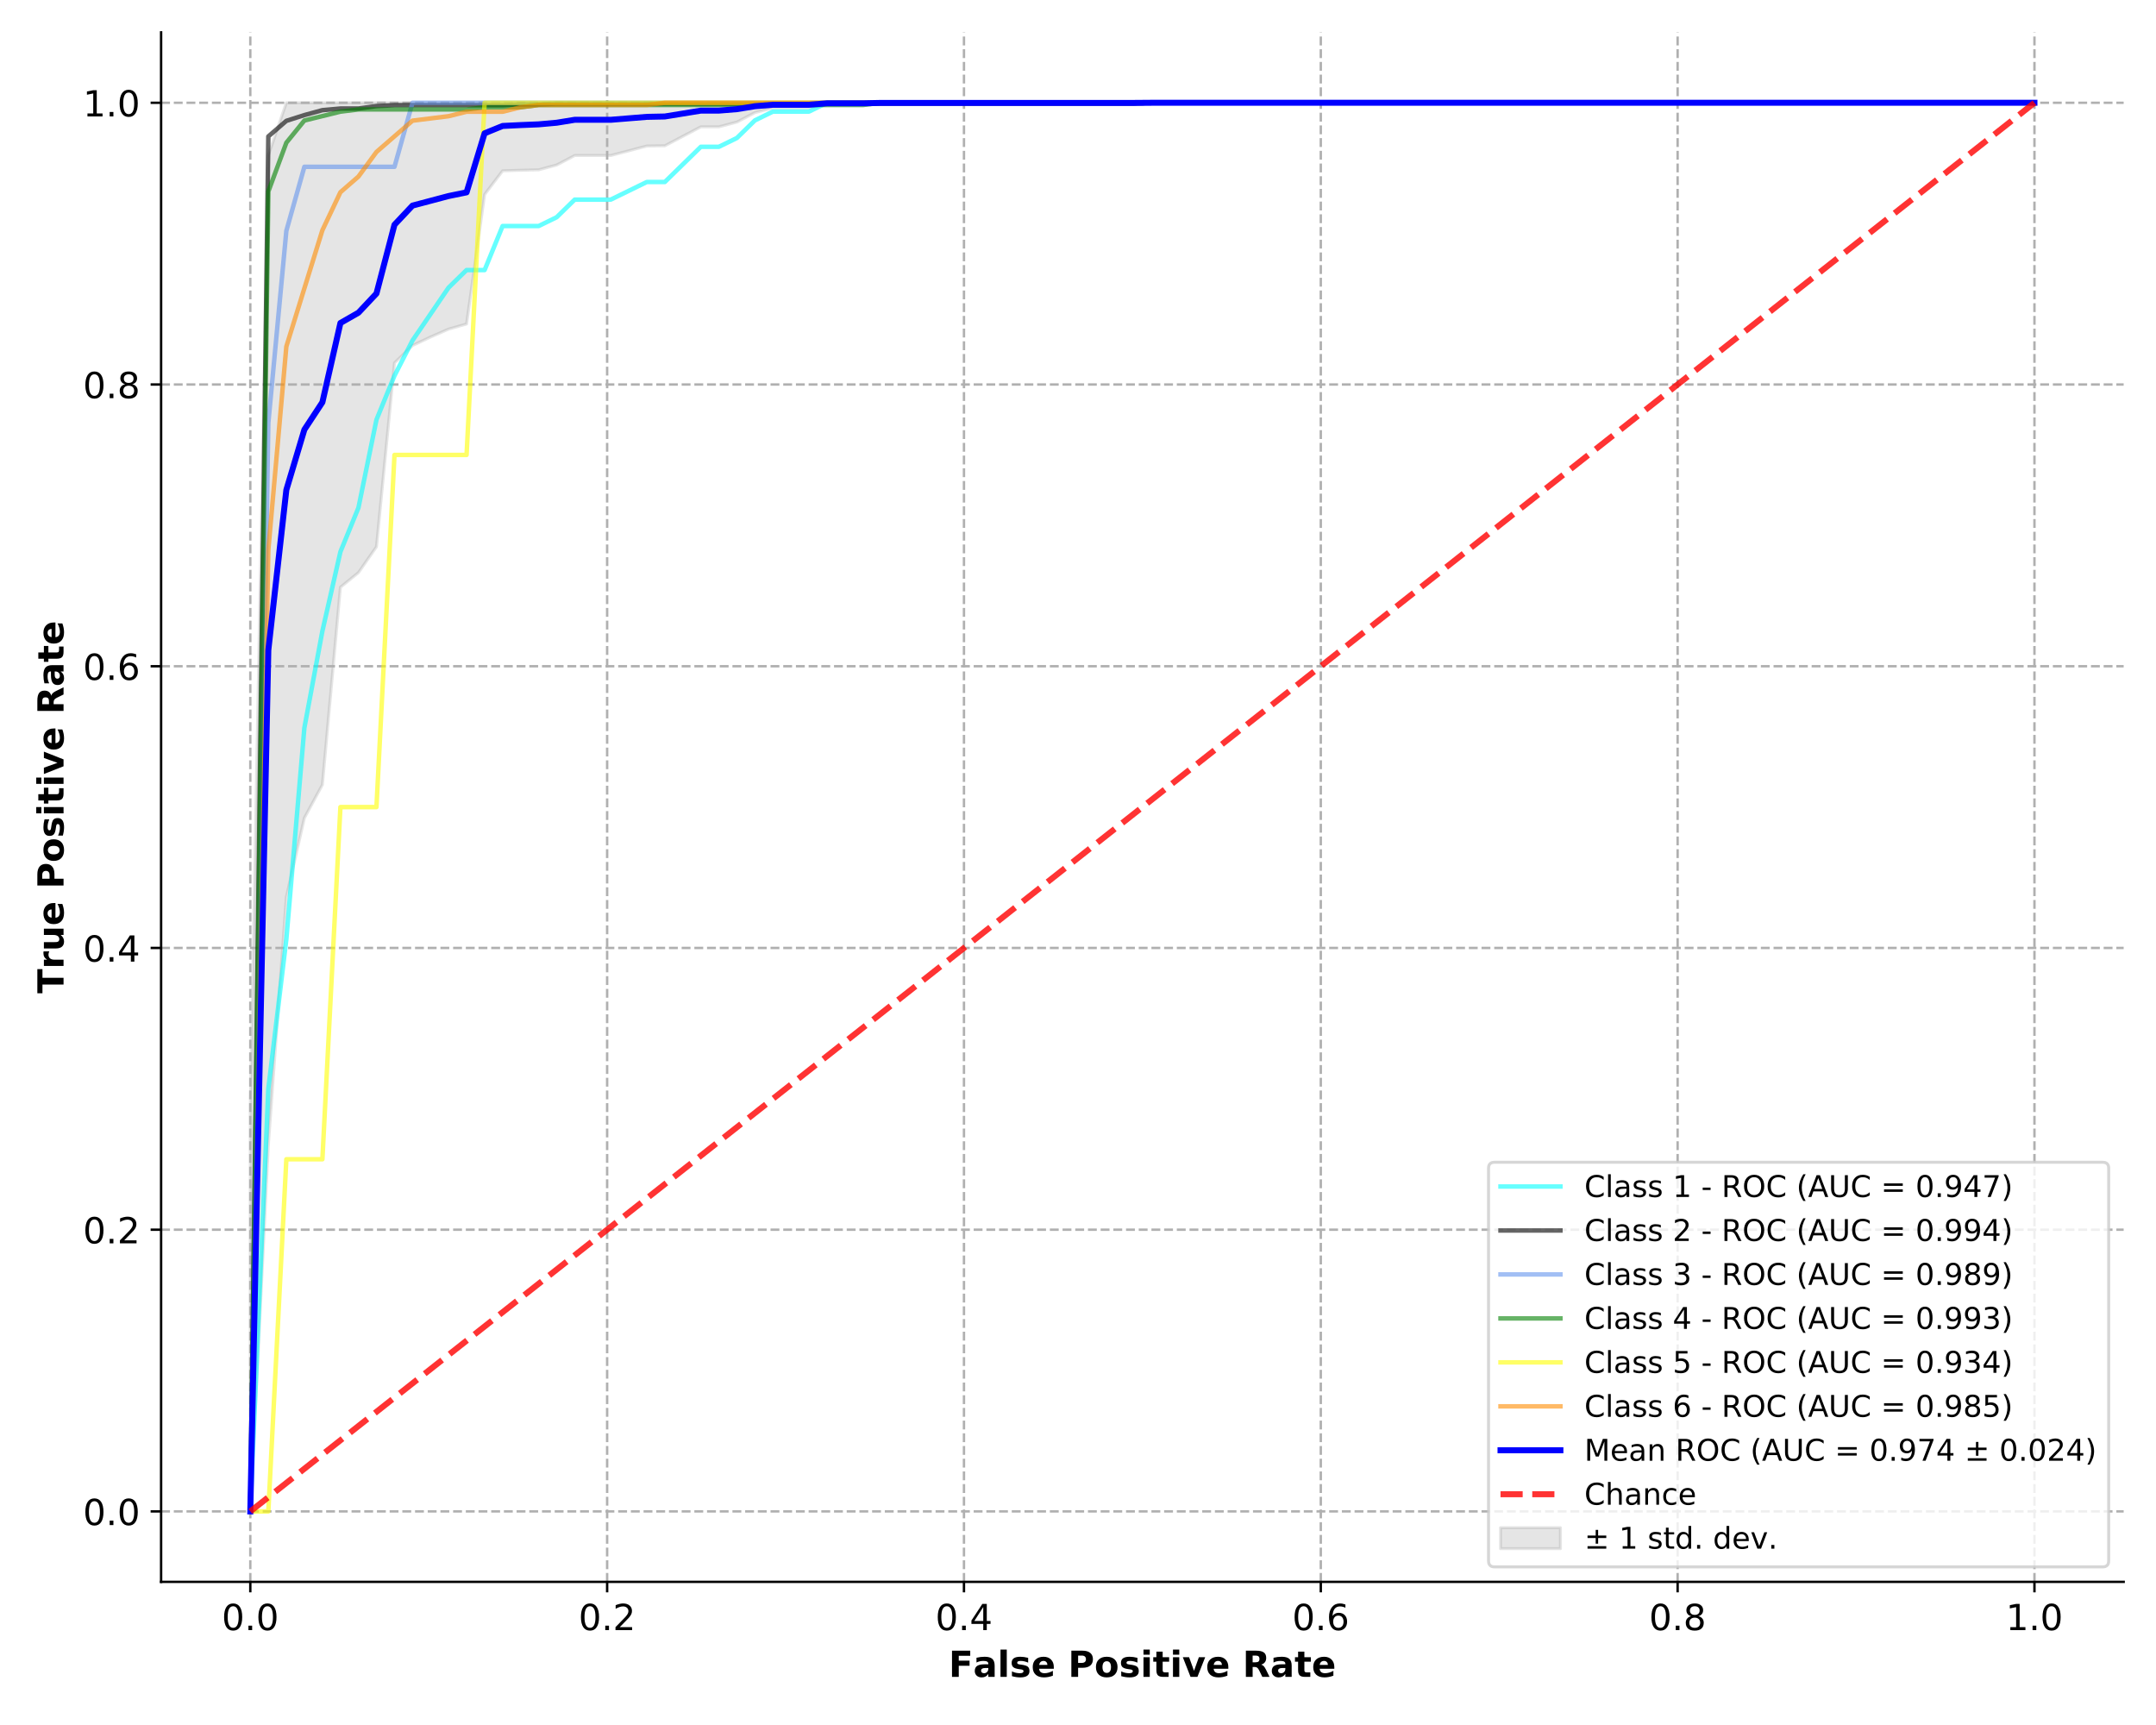 <?xml version="1.0" encoding="utf-8" standalone="no"?>
<!DOCTYPE svg PUBLIC "-//W3C//DTD SVG 1.1//EN"
  "http://www.w3.org/Graphics/SVG/1.1/DTD/svg11.dtd">
<!-- Created with matplotlib (https://matplotlib.org/) -->
<svg height="576pt" version="1.1" viewBox="0 0 720 576" width="720pt" xmlns="http://www.w3.org/2000/svg" xmlns:xlink="http://www.w3.org/1999/xlink">
 <defs>
  <style type="text/css">
*{stroke-linecap:butt;stroke-linejoin:round;white-space:pre;}
  </style>
 </defs>
 <g id="figure_1">
  <g id="patch_1">
   <path d="M 0 576 
L 720 576 
L 720 0 
L 0 0 
z
" style="fill:#ffffff;"/>
  </g>
  <g id="axes_1">
   <g id="patch_2">
    <path d="M 53.8 528.2 
L 709.2 528.2 
L 709.2 10.8 
L 53.8 10.8 
z
" style="fill:#ffffff;"/>
   </g>
   <g id="PolyCollection_1">
    <defs>
     <path d="M 83.591 -206.509 
L 83.591 -71.318 
L 89.609 -193.611 
L 95.628 -276.492 
L 101.646 -302.865 
L 107.664 -313.974 
L 113.683 -379.917 
L 119.701 -384.801 
L 125.719 -393.429 
L 131.738 -454.823 
L 137.756 -460.629 
L 143.775 -463.469 
L 149.793 -466.107 
L 155.811 -467.812 
L 161.83 -511.044 
L 167.848 -518.962 
L 173.866 -519.147 
L 179.885 -519.293 
L 185.903 -520.904 
L 191.921 -524.075 
L 197.94 -524.075 
L 203.958 -524.075 
L 209.977 -525.66 
L 215.995 -527.245 
L 222.013 -527.315 
L 228.032 -530.485 
L 234.05 -533.654 
L 240.068 -533.654 
L 246.087 -535.238 
L 252.105 -538.401 
L 258.124 -539.969 
L 264.142 -539.969 
L 270.16 -539.969 
L 276.179 -541.238 
L 282.197 -541.238 
L 288.215 -541.238 
L 294.234 -541.534 
L 300.252 -541.534 
L 306.27 -541.534 
L 312.289 -541.534 
L 318.307 -541.534 
L 324.326 -541.534 
L 330.344 -541.534 
L 336.362 -541.534 
L 342.381 -541.534 
L 348.399 -541.534 
L 354.417 -541.534 
L 360.436 -541.534 
L 366.454 -541.534 
L 372.472 -541.534 
L 378.491 -541.534 
L 384.509 -541.682 
L 390.528 -541.682 
L 396.546 -541.682 
L 402.564 -541.682 
L 408.583 -541.682 
L 414.601 -541.682 
L 420.619 -541.682 
L 426.638 -541.682 
L 432.656 -541.682 
L 438.674 -541.682 
L 444.693 -541.682 
L 450.711 -541.682 
L 456.73 -541.682 
L 462.748 -541.682 
L 468.766 -541.682 
L 474.785 -541.682 
L 480.803 -541.682 
L 486.821 -541.682 
L 492.84 -541.682 
L 498.858 -541.682 
L 504.876 -541.682 
L 510.895 -541.682 
L 516.913 -541.682 
L 522.932 -541.682 
L 528.95 -541.682 
L 534.968 -541.682 
L 540.987 -541.682 
L 547.005 -541.682 
L 553.023 -541.682 
L 559.042 -541.682 
L 565.06 -541.682 
L 571.079 -541.682 
L 577.097 -541.682 
L 583.115 -541.682 
L 589.134 -541.682 
L 595.152 -541.682 
L 601.17 -541.682 
L 607.189 -541.682 
L 613.207 -541.682 
L 619.225 -541.682 
L 625.244 -541.682 
L 631.262 -541.682 
L 637.281 -541.682 
L 643.299 -541.682 
L 649.317 -541.682 
L 655.336 -541.682 
L 661.354 -541.682 
L 667.372 -541.682 
L 673.391 -541.682 
L 679.409 -541.682 
L 679.409 -541.682 
L 679.409 -541.682 
L 673.391 -541.682 
L 667.372 -541.682 
L 661.354 -541.682 
L 655.336 -541.682 
L 649.317 -541.682 
L 643.299 -541.682 
L 637.281 -541.682 
L 631.262 -541.682 
L 625.244 -541.682 
L 619.225 -541.682 
L 613.207 -541.682 
L 607.189 -541.682 
L 601.17 -541.682 
L 595.152 -541.682 
L 589.134 -541.682 
L 583.115 -541.682 
L 577.097 -541.682 
L 571.079 -541.682 
L 565.06 -541.682 
L 559.042 -541.682 
L 553.023 -541.682 
L 547.005 -541.682 
L 540.987 -541.682 
L 534.968 -541.682 
L 528.95 -541.682 
L 522.932 -541.682 
L 516.913 -541.682 
L 510.895 -541.682 
L 504.876 -541.682 
L 498.858 -541.682 
L 492.84 -541.682 
L 486.821 -541.682 
L 480.803 -541.682 
L 474.785 -541.682 
L 468.766 -541.682 
L 462.748 -541.682 
L 456.73 -541.682 
L 450.711 -541.682 
L 444.693 -541.682 
L 438.674 -541.682 
L 432.656 -541.682 
L 426.638 -541.682 
L 420.619 -541.682 
L 414.601 -541.682 
L 408.583 -541.682 
L 402.564 -541.682 
L 396.546 -541.682 
L 390.528 -541.682 
L 384.509 -541.682 
L 378.491 -541.682 
L 372.472 -541.682 
L 366.454 -541.682 
L 360.436 -541.682 
L 354.417 -541.682 
L 348.399 -541.682 
L 342.381 -541.682 
L 336.362 -541.682 
L 330.344 -541.682 
L 324.326 -541.682 
L 318.307 -541.682 
L 312.289 -541.682 
L 306.27 -541.682 
L 300.252 -541.682 
L 294.234 -541.682 
L 288.215 -541.682 
L 282.197 -541.682 
L 276.179 -541.682 
L 270.16 -541.682 
L 264.142 -541.682 
L 258.124 -541.682 
L 252.105 -541.682 
L 246.087 -541.682 
L 240.068 -541.682 
L 234.05 -541.682 
L 228.032 -541.682 
L 222.013 -541.682 
L 215.995 -541.682 
L 209.977 -541.682 
L 203.958 -541.682 
L 197.94 -541.682 
L 191.921 -541.682 
L 185.903 -541.682 
L 179.885 -541.682 
L 173.866 -541.682 
L 167.848 -541.682 
L 161.83 -541.682 
L 155.811 -541.682 
L 149.793 -541.682 
L 143.775 -541.682 
L 137.756 -541.682 
L 131.738 -541.682 
L 125.719 -541.682 
L 119.701 -541.682 
L 113.683 -541.682 
L 107.664 -541.682 
L 101.646 -541.682 
L 95.628 -541.682 
L 89.609 -524.184 
L 83.591 -206.509 
z
" id="mdbe29de11b" style="stroke:#808080;stroke-opacity:0.2;"/>
    </defs>
    <g clip-path="url(#pe2dd7b01af)">
     <use style="fill:#808080;fill-opacity:0.2;stroke:#808080;stroke-opacity:0.2;" x="0" xlink:href="#mdbe29de11b" y="576"/>
    </g>
   </g>
   <g id="matplotlib.axis_1">
    <g id="xtick_1">
     <g id="line2d_1">
      <path clip-path="url(#pe2dd7b01af)" d="M 83.591 528.2 
L 83.591 10.8 
" style="fill:none;stroke:#b0b0b0;stroke-dasharray:2.96,1.28;stroke-dashoffset:0;stroke-width:0.8;"/>
     </g>
     <g id="line2d_2">
      <defs>
       <path d="M 0 0 
L 0 3.5 
" id="mb9a1c02ff8" style="stroke:#000000;stroke-width:0.8;"/>
      </defs>
      <g>
       <use style="stroke:#000000;stroke-width:0.8;" x="83.591" xlink:href="#mb9a1c02ff8" y="528.2"/>
      </g>
     </g>
     <g id="text_1">
      <!-- 0.0 -->
      <defs>
       <path d="M 31.781 66.406 
Q 24.172 66.406 20.328 58.906 
Q 16.5 51.422 16.5 36.375 
Q 16.5 21.391 20.328 13.891 
Q 24.172 6.391 31.781 6.391 
Q 39.453 6.391 43.281 13.891 
Q 47.125 21.391 47.125 36.375 
Q 47.125 51.422 43.281 58.906 
Q 39.453 66.406 31.781 66.406 
z
M 31.781 74.219 
Q 44.047 74.219 50.516 64.516 
Q 56.984 54.828 56.984 36.375 
Q 56.984 17.969 50.516 8.266 
Q 44.047 -1.422 31.781 -1.422 
Q 19.531 -1.422 13.062 8.266 
Q 6.594 17.969 6.594 36.375 
Q 6.594 54.828 13.062 64.516 
Q 19.531 74.219 31.781 74.219 
z
" id="DejaVuSans-48"/>
       <path d="M 10.688 12.406 
L 21 12.406 
L 21 0 
L 10.688 0 
z
" id="DejaVuSans-46"/>
      </defs>
      <g transform="translate(74.049 544.318)scale(0.12 -0.12)">
       <use xlink:href="#DejaVuSans-48"/>
       <use x="63.623" xlink:href="#DejaVuSans-46"/>
       <use x="95.41" xlink:href="#DejaVuSans-48"/>
      </g>
     </g>
    </g>
    <g id="xtick_2">
     <g id="line2d_3">
      <path clip-path="url(#pe2dd7b01af)" d="M 202.755 528.2 
L 202.755 10.8 
" style="fill:none;stroke:#b0b0b0;stroke-dasharray:2.96,1.28;stroke-dashoffset:0;stroke-width:0.8;"/>
     </g>
     <g id="line2d_4">
      <g>
       <use style="stroke:#000000;stroke-width:0.8;" x="202.755" xlink:href="#mb9a1c02ff8" y="528.2"/>
      </g>
     </g>
     <g id="text_2">
      <!-- 0.2 -->
      <defs>
       <path d="M 19.188 8.297 
L 53.609 8.297 
L 53.609 0 
L 7.328 0 
L 7.328 8.297 
Q 12.938 14.109 22.625 23.891 
Q 32.328 33.688 34.812 36.531 
Q 39.547 41.844 41.422 45.531 
Q 43.312 49.219 43.312 52.781 
Q 43.312 58.594 39.234 62.25 
Q 35.156 65.922 28.609 65.922 
Q 23.969 65.922 18.812 64.312 
Q 13.672 62.703 7.812 59.422 
L 7.812 69.391 
Q 13.766 71.781 18.938 73 
Q 24.125 74.219 28.422 74.219 
Q 39.75 74.219 46.484 68.547 
Q 53.219 62.891 53.219 53.422 
Q 53.219 48.922 51.531 44.891 
Q 49.859 40.875 45.406 35.406 
Q 44.188 33.984 37.641 27.219 
Q 31.109 20.453 19.188 8.297 
z
" id="DejaVuSans-50"/>
      </defs>
      <g transform="translate(193.213 544.318)scale(0.12 -0.12)">
       <use xlink:href="#DejaVuSans-48"/>
       <use x="63.623" xlink:href="#DejaVuSans-46"/>
       <use x="95.41" xlink:href="#DejaVuSans-50"/>
      </g>
     </g>
    </g>
    <g id="xtick_3">
     <g id="line2d_5">
      <path clip-path="url(#pe2dd7b01af)" d="M 321.918 528.2 
L 321.918 10.8 
" style="fill:none;stroke:#b0b0b0;stroke-dasharray:2.96,1.28;stroke-dashoffset:0;stroke-width:0.8;"/>
     </g>
     <g id="line2d_6">
      <g>
       <use style="stroke:#000000;stroke-width:0.8;" x="321.918" xlink:href="#mb9a1c02ff8" y="528.2"/>
      </g>
     </g>
     <g id="text_3">
      <!-- 0.4 -->
      <defs>
       <path d="M 37.797 64.312 
L 12.891 25.391 
L 37.797 25.391 
z
M 35.203 72.906 
L 47.609 72.906 
L 47.609 25.391 
L 58.016 25.391 
L 58.016 17.188 
L 47.609 17.188 
L 47.609 0 
L 37.797 0 
L 37.797 17.188 
L 4.891 17.188 
L 4.891 26.703 
z
" id="DejaVuSans-52"/>
      </defs>
      <g transform="translate(312.376 544.318)scale(0.12 -0.12)">
       <use xlink:href="#DejaVuSans-48"/>
       <use x="63.623" xlink:href="#DejaVuSans-46"/>
       <use x="95.41" xlink:href="#DejaVuSans-52"/>
      </g>
     </g>
    </g>
    <g id="xtick_4">
     <g id="line2d_7">
      <path clip-path="url(#pe2dd7b01af)" d="M 441.082 528.2 
L 441.082 10.8 
" style="fill:none;stroke:#b0b0b0;stroke-dasharray:2.96,1.28;stroke-dashoffset:0;stroke-width:0.8;"/>
     </g>
     <g id="line2d_8">
      <g>
       <use style="stroke:#000000;stroke-width:0.8;" x="441.082" xlink:href="#mb9a1c02ff8" y="528.2"/>
      </g>
     </g>
     <g id="text_4">
      <!-- 0.6 -->
      <defs>
       <path d="M 33.016 40.375 
Q 26.375 40.375 22.484 35.828 
Q 18.609 31.297 18.609 23.391 
Q 18.609 15.531 22.484 10.953 
Q 26.375 6.391 33.016 6.391 
Q 39.656 6.391 43.531 10.953 
Q 47.406 15.531 47.406 23.391 
Q 47.406 31.297 43.531 35.828 
Q 39.656 40.375 33.016 40.375 
z
M 52.594 71.297 
L 52.594 62.312 
Q 48.875 64.062 45.094 64.984 
Q 41.312 65.922 37.594 65.922 
Q 27.828 65.922 22.672 59.328 
Q 17.531 52.734 16.797 39.406 
Q 19.672 43.656 24.016 45.922 
Q 28.375 48.188 33.594 48.188 
Q 44.578 48.188 50.953 41.516 
Q 57.328 34.859 57.328 23.391 
Q 57.328 12.156 50.688 5.359 
Q 44.047 -1.422 33.016 -1.422 
Q 20.359 -1.422 13.672 8.266 
Q 6.984 17.969 6.984 36.375 
Q 6.984 53.656 15.188 63.938 
Q 23.391 74.219 37.203 74.219 
Q 40.922 74.219 44.703 73.484 
Q 48.484 72.75 52.594 71.297 
z
" id="DejaVuSans-54"/>
      </defs>
      <g transform="translate(431.54 544.318)scale(0.12 -0.12)">
       <use xlink:href="#DejaVuSans-48"/>
       <use x="63.623" xlink:href="#DejaVuSans-46"/>
       <use x="95.41" xlink:href="#DejaVuSans-54"/>
      </g>
     </g>
    </g>
    <g id="xtick_5">
     <g id="line2d_9">
      <path clip-path="url(#pe2dd7b01af)" d="M 560.245 528.2 
L 560.245 10.8 
" style="fill:none;stroke:#b0b0b0;stroke-dasharray:2.96,1.28;stroke-dashoffset:0;stroke-width:0.8;"/>
     </g>
     <g id="line2d_10">
      <g>
       <use style="stroke:#000000;stroke-width:0.8;" x="560.245" xlink:href="#mb9a1c02ff8" y="528.2"/>
      </g>
     </g>
     <g id="text_5">
      <!-- 0.8 -->
      <defs>
       <path d="M 31.781 34.625 
Q 24.75 34.625 20.719 30.859 
Q 16.703 27.094 16.703 20.516 
Q 16.703 13.922 20.719 10.156 
Q 24.75 6.391 31.781 6.391 
Q 38.812 6.391 42.859 10.172 
Q 46.922 13.969 46.922 20.516 
Q 46.922 27.094 42.891 30.859 
Q 38.875 34.625 31.781 34.625 
z
M 21.922 38.812 
Q 15.578 40.375 12.031 44.719 
Q 8.5 49.078 8.5 55.328 
Q 8.5 64.062 14.719 69.141 
Q 20.953 74.219 31.781 74.219 
Q 42.672 74.219 48.875 69.141 
Q 55.078 64.062 55.078 55.328 
Q 55.078 49.078 51.531 44.719 
Q 48 40.375 41.703 38.812 
Q 48.828 37.156 52.797 32.312 
Q 56.781 27.484 56.781 20.516 
Q 56.781 9.906 50.312 4.234 
Q 43.844 -1.422 31.781 -1.422 
Q 19.734 -1.422 13.25 4.234 
Q 6.781 9.906 6.781 20.516 
Q 6.781 27.484 10.781 32.312 
Q 14.797 37.156 21.922 38.812 
z
M 18.312 54.391 
Q 18.312 48.734 21.844 45.562 
Q 25.391 42.391 31.781 42.391 
Q 38.141 42.391 41.719 45.562 
Q 45.312 48.734 45.312 54.391 
Q 45.312 60.062 41.719 63.234 
Q 38.141 66.406 31.781 66.406 
Q 25.391 66.406 21.844 63.234 
Q 18.312 60.062 18.312 54.391 
z
" id="DejaVuSans-56"/>
      </defs>
      <g transform="translate(550.704 544.318)scale(0.12 -0.12)">
       <use xlink:href="#DejaVuSans-48"/>
       <use x="63.623" xlink:href="#DejaVuSans-46"/>
       <use x="95.41" xlink:href="#DejaVuSans-56"/>
      </g>
     </g>
    </g>
    <g id="xtick_6">
     <g id="line2d_11">
      <path clip-path="url(#pe2dd7b01af)" d="M 679.409 528.2 
L 679.409 10.8 
" style="fill:none;stroke:#b0b0b0;stroke-dasharray:2.96,1.28;stroke-dashoffset:0;stroke-width:0.8;"/>
     </g>
     <g id="line2d_12">
      <g>
       <use style="stroke:#000000;stroke-width:0.8;" x="679.409" xlink:href="#mb9a1c02ff8" y="528.2"/>
      </g>
     </g>
     <g id="text_6">
      <!-- 1.0 -->
      <defs>
       <path d="M 12.406 8.297 
L 28.516 8.297 
L 28.516 63.922 
L 10.984 60.406 
L 10.984 69.391 
L 28.422 72.906 
L 38.281 72.906 
L 38.281 8.297 
L 54.391 8.297 
L 54.391 0 
L 12.406 0 
z
" id="DejaVuSans-49"/>
      </defs>
      <g transform="translate(669.867 544.318)scale(0.12 -0.12)">
       <use xlink:href="#DejaVuSans-49"/>
       <use x="63.623" xlink:href="#DejaVuSans-46"/>
       <use x="95.41" xlink:href="#DejaVuSans-48"/>
      </g>
     </g>
    </g>
    <g id="text_7">
     <!-- False Positive Rate -->
     <defs>
      <path d="M 9.188 72.906 
L 59.906 72.906 
L 59.906 58.688 
L 27.984 58.688 
L 27.984 45.125 
L 58.016 45.125 
L 58.016 30.906 
L 27.984 30.906 
L 27.984 0 
L 9.188 0 
z
" id="DejaVuSans-Bold-70"/>
      <path d="M 32.906 24.609 
Q 27.438 24.609 24.672 22.75 
Q 21.922 20.906 21.922 17.281 
Q 21.922 13.969 24.141 12.078 
Q 26.375 10.203 30.328 10.203 
Q 35.25 10.203 38.625 13.734 
Q 42 17.281 42 22.609 
L 42 24.609 
z
M 59.625 31.203 
L 59.625 0 
L 42 0 
L 42 8.109 
Q 38.484 3.125 34.078 0.844 
Q 29.688 -1.422 23.391 -1.422 
Q 14.891 -1.422 9.594 3.531 
Q 4.297 8.5 4.297 16.406 
Q 4.297 26.031 10.906 30.516 
Q 17.531 35.016 31.688 35.016 
L 42 35.016 
L 42 36.375 
Q 42 40.531 38.719 42.453 
Q 35.453 44.391 28.516 44.391 
Q 22.906 44.391 18.062 43.266 
Q 13.234 42.141 9.078 39.891 
L 9.078 53.219 
Q 14.703 54.594 20.359 55.297 
Q 26.031 56 31.688 56 
Q 46.484 56 53.047 50.172 
Q 59.625 44.344 59.625 31.203 
z
" id="DejaVuSans-Bold-97"/>
      <path d="M 8.406 75.984 
L 25.875 75.984 
L 25.875 0 
L 8.406 0 
z
" id="DejaVuSans-Bold-108"/>
      <path d="M 51.125 52.984 
L 51.125 39.703 
Q 45.516 42.047 40.281 43.219 
Q 35.062 44.391 30.422 44.391 
Q 25.438 44.391 23.016 43.141 
Q 20.609 41.891 20.609 39.312 
Q 20.609 37.203 22.438 36.078 
Q 24.266 34.969 29 34.422 
L 32.078 33.984 
Q 45.516 32.281 50.141 28.375 
Q 54.781 24.469 54.781 16.109 
Q 54.781 7.375 48.328 2.969 
Q 41.891 -1.422 29.109 -1.422 
Q 23.688 -1.422 17.891 -0.562 
Q 12.109 0.297 6 2 
L 6 15.281 
Q 11.234 12.75 16.719 11.469 
Q 22.219 10.203 27.875 10.203 
Q 33.016 10.203 35.594 11.609 
Q 38.188 13.031 38.188 15.828 
Q 38.188 18.172 36.406 19.312 
Q 34.625 20.453 29.297 21.094 
L 26.219 21.484 
Q 14.547 22.953 9.859 26.906 
Q 5.172 30.859 5.172 38.922 
Q 5.172 47.609 11.125 51.797 
Q 17.094 56 29.391 56 
Q 34.234 56 39.547 55.266 
Q 44.875 54.547 51.125 52.984 
z
" id="DejaVuSans-Bold-115"/>
      <path d="M 62.984 27.484 
L 62.984 22.516 
L 22.125 22.516 
Q 22.75 16.359 26.562 13.281 
Q 30.375 10.203 37.203 10.203 
Q 42.719 10.203 48.5 11.844 
Q 54.297 13.484 60.406 16.797 
L 60.406 3.328 
Q 54.203 0.984 48 -0.219 
Q 41.797 -1.422 35.594 -1.422 
Q 20.75 -1.422 12.516 6.125 
Q 4.297 13.672 4.297 27.297 
Q 4.297 40.672 12.375 48.328 
Q 20.453 56 34.625 56 
Q 47.516 56 55.25 48.234 
Q 62.984 40.484 62.984 27.484 
z
M 45.016 33.297 
Q 45.016 38.281 42.109 41.328 
Q 39.203 44.391 34.516 44.391 
Q 29.438 44.391 26.266 41.531 
Q 23.094 38.672 22.312 33.297 
z
" id="DejaVuSans-Bold-101"/>
      <path id="DejaVuSans-Bold-32"/>
      <path d="M 9.188 72.906 
L 40.375 72.906 
Q 54.297 72.906 61.734 66.719 
Q 69.188 60.547 69.188 49.125 
Q 69.188 37.641 61.734 31.469 
Q 54.297 25.297 40.375 25.297 
L 27.984 25.297 
L 27.984 0 
L 9.188 0 
z
M 27.984 59.281 
L 27.984 38.922 
L 38.375 38.922 
Q 43.844 38.922 46.828 41.578 
Q 49.812 44.234 49.812 49.125 
Q 49.812 54 46.828 56.641 
Q 43.844 59.281 38.375 59.281 
z
" id="DejaVuSans-Bold-80"/>
      <path d="M 34.422 43.5 
Q 28.609 43.5 25.562 39.328 
Q 22.516 35.156 22.516 27.297 
Q 22.516 19.438 25.562 15.25 
Q 28.609 11.078 34.422 11.078 
Q 40.141 11.078 43.156 15.25 
Q 46.188 19.438 46.188 27.297 
Q 46.188 35.156 43.156 39.328 
Q 40.141 43.5 34.422 43.5 
z
M 34.422 56 
Q 48.531 56 56.469 48.375 
Q 64.406 40.766 64.406 27.297 
Q 64.406 13.812 56.469 6.188 
Q 48.531 -1.422 34.422 -1.422 
Q 20.266 -1.422 12.281 6.188 
Q 4.297 13.812 4.297 27.297 
Q 4.297 40.766 12.281 48.375 
Q 20.266 56 34.422 56 
z
" id="DejaVuSans-Bold-111"/>
      <path d="M 8.406 54.688 
L 25.875 54.688 
L 25.875 0 
L 8.406 0 
z
M 8.406 75.984 
L 25.875 75.984 
L 25.875 61.719 
L 8.406 61.719 
z
" id="DejaVuSans-Bold-105"/>
      <path d="M 27.484 70.219 
L 27.484 54.688 
L 45.516 54.688 
L 45.516 42.188 
L 27.484 42.188 
L 27.484 19 
Q 27.484 15.188 29 13.844 
Q 30.516 12.5 35.016 12.5 
L 44 12.5 
L 44 0 
L 29 0 
Q 18.656 0 14.328 4.312 
Q 10.016 8.641 10.016 19 
L 10.016 42.188 
L 1.312 42.188 
L 1.312 54.688 
L 10.016 54.688 
L 10.016 70.219 
z
" id="DejaVuSans-Bold-116"/>
      <path d="M 1.516 54.688 
L 19 54.688 
L 32.625 16.891 
L 46.188 54.688 
L 63.719 54.688 
L 42.188 0 
L 23 0 
z
" id="DejaVuSans-Bold-118"/>
      <path d="M 35.891 40.578 
Q 41.797 40.578 44.359 42.766 
Q 46.922 44.969 46.922 50 
Q 46.922 54.984 44.359 57.125 
Q 41.797 59.281 35.891 59.281 
L 27.984 59.281 
L 27.984 40.578 
z
M 27.984 27.594 
L 27.984 0 
L 9.188 0 
L 9.188 72.906 
L 37.891 72.906 
Q 52.297 72.906 59 68.062 
Q 65.719 63.234 65.719 52.781 
Q 65.719 45.562 62.219 40.922 
Q 58.734 36.281 51.703 34.078 
Q 55.562 33.203 58.609 30.094 
Q 61.672 27 64.797 20.703 
L 75 0 
L 54.984 0 
L 46.094 18.109 
Q 43.406 23.578 40.641 25.578 
Q 37.891 27.594 33.297 27.594 
z
" id="DejaVuSans-Bold-82"/>
     </defs>
     <g transform="translate(316.822 559.932)scale(0.12 -0.12)">
      <use xlink:href="#DejaVuSans-Bold-70"/>
      <use x="68.232" xlink:href="#DejaVuSans-Bold-97"/>
      <use x="135.713" xlink:href="#DejaVuSans-Bold-108"/>
      <use x="169.99" xlink:href="#DejaVuSans-Bold-115"/>
      <use x="229.512" xlink:href="#DejaVuSans-Bold-101"/>
      <use x="297.334" xlink:href="#DejaVuSans-Bold-32"/>
      <use x="332.148" xlink:href="#DejaVuSans-Bold-80"/>
      <use x="405.439" xlink:href="#DejaVuSans-Bold-111"/>
      <use x="474.141" xlink:href="#DejaVuSans-Bold-115"/>
      <use x="533.662" xlink:href="#DejaVuSans-Bold-105"/>
      <use x="567.939" xlink:href="#DejaVuSans-Bold-116"/>
      <use x="615.742" xlink:href="#DejaVuSans-Bold-105"/>
      <use x="650.02" xlink:href="#DejaVuSans-Bold-118"/>
      <use x="715.205" xlink:href="#DejaVuSans-Bold-101"/>
      <use x="783.027" xlink:href="#DejaVuSans-Bold-32"/>
      <use x="817.842" xlink:href="#DejaVuSans-Bold-82"/>
      <use x="894.844" xlink:href="#DejaVuSans-Bold-97"/>
      <use x="962.324" xlink:href="#DejaVuSans-Bold-116"/>
      <use x="1010.127" xlink:href="#DejaVuSans-Bold-101"/>
     </g>
    </g>
   </g>
   <g id="matplotlib.axis_2">
    <g id="ytick_1">
     <g id="line2d_13">
      <path clip-path="url(#pe2dd7b01af)" d="M 53.8 504.682 
L 709.2 504.682 
" style="fill:none;stroke:#b0b0b0;stroke-dasharray:2.96,1.28;stroke-dashoffset:0;stroke-width:0.8;"/>
     </g>
     <g id="line2d_14">
      <defs>
       <path d="M 0 0 
L -3.5 0 
" id="mb2666e7077" style="stroke:#000000;stroke-width:0.8;"/>
      </defs>
      <g>
       <use style="stroke:#000000;stroke-width:0.8;" x="53.8" xlink:href="#mb2666e7077" y="504.682"/>
      </g>
     </g>
     <g id="text_8">
      <!-- 0.0 -->
      <g transform="translate(27.716 509.241)scale(0.12 -0.12)">
       <use xlink:href="#DejaVuSans-48"/>
       <use x="63.623" xlink:href="#DejaVuSans-46"/>
       <use x="95.41" xlink:href="#DejaVuSans-48"/>
      </g>
     </g>
    </g>
    <g id="ytick_2">
     <g id="line2d_15">
      <path clip-path="url(#pe2dd7b01af)" d="M 53.8 410.609 
L 709.2 410.609 
" style="fill:none;stroke:#b0b0b0;stroke-dasharray:2.96,1.28;stroke-dashoffset:0;stroke-width:0.8;"/>
     </g>
     <g id="line2d_16">
      <g>
       <use style="stroke:#000000;stroke-width:0.8;" x="53.8" xlink:href="#mb2666e7077" y="410.609"/>
      </g>
     </g>
     <g id="text_9">
      <!-- 0.2 -->
      <g transform="translate(27.716 415.168)scale(0.12 -0.12)">
       <use xlink:href="#DejaVuSans-48"/>
       <use x="63.623" xlink:href="#DejaVuSans-46"/>
       <use x="95.41" xlink:href="#DejaVuSans-50"/>
      </g>
     </g>
    </g>
    <g id="ytick_3">
     <g id="line2d_17">
      <path clip-path="url(#pe2dd7b01af)" d="M 53.8 316.536 
L 709.2 316.536 
" style="fill:none;stroke:#b0b0b0;stroke-dasharray:2.96,1.28;stroke-dashoffset:0;stroke-width:0.8;"/>
     </g>
     <g id="line2d_18">
      <g>
       <use style="stroke:#000000;stroke-width:0.8;" x="53.8" xlink:href="#mb2666e7077" y="316.536"/>
      </g>
     </g>
     <g id="text_10">
      <!-- 0.4 -->
      <g transform="translate(27.716 321.095)scale(0.12 -0.12)">
       <use xlink:href="#DejaVuSans-48"/>
       <use x="63.623" xlink:href="#DejaVuSans-46"/>
       <use x="95.41" xlink:href="#DejaVuSans-52"/>
      </g>
     </g>
    </g>
    <g id="ytick_4">
     <g id="line2d_19">
      <path clip-path="url(#pe2dd7b01af)" d="M 53.8 222.464 
L 709.2 222.464 
" style="fill:none;stroke:#b0b0b0;stroke-dasharray:2.96,1.28;stroke-dashoffset:0;stroke-width:0.8;"/>
     </g>
     <g id="line2d_20">
      <g>
       <use style="stroke:#000000;stroke-width:0.8;" x="53.8" xlink:href="#mb2666e7077" y="222.464"/>
      </g>
     </g>
     <g id="text_11">
      <!-- 0.6 -->
      <g transform="translate(27.716 227.023)scale(0.12 -0.12)">
       <use xlink:href="#DejaVuSans-48"/>
       <use x="63.623" xlink:href="#DejaVuSans-46"/>
       <use x="95.41" xlink:href="#DejaVuSans-54"/>
      </g>
     </g>
    </g>
    <g id="ytick_5">
     <g id="line2d_21">
      <path clip-path="url(#pe2dd7b01af)" d="M 53.8 128.391 
L 709.2 128.391 
" style="fill:none;stroke:#b0b0b0;stroke-dasharray:2.96,1.28;stroke-dashoffset:0;stroke-width:0.8;"/>
     </g>
     <g id="line2d_22">
      <g>
       <use style="stroke:#000000;stroke-width:0.8;" x="53.8" xlink:href="#mb2666e7077" y="128.391"/>
      </g>
     </g>
     <g id="text_12">
      <!-- 0.8 -->
      <g transform="translate(27.716 132.95)scale(0.12 -0.12)">
       <use xlink:href="#DejaVuSans-48"/>
       <use x="63.623" xlink:href="#DejaVuSans-46"/>
       <use x="95.41" xlink:href="#DejaVuSans-56"/>
      </g>
     </g>
    </g>
    <g id="ytick_6">
     <g id="line2d_23">
      <path clip-path="url(#pe2dd7b01af)" d="M 53.8 34.318 
L 709.2 34.318 
" style="fill:none;stroke:#b0b0b0;stroke-dasharray:2.96,1.28;stroke-dashoffset:0;stroke-width:0.8;"/>
     </g>
     <g id="line2d_24">
      <g>
       <use style="stroke:#000000;stroke-width:0.8;" x="53.8" xlink:href="#mb2666e7077" y="34.318"/>
      </g>
     </g>
     <g id="text_13">
      <!-- 1.0 -->
      <g transform="translate(27.716 38.877)scale(0.12 -0.12)">
       <use xlink:href="#DejaVuSans-49"/>
       <use x="63.623" xlink:href="#DejaVuSans-46"/>
       <use x="95.41" xlink:href="#DejaVuSans-48"/>
      </g>
     </g>
    </g>
    <g id="text_14">
     <!-- True Positive Rate -->
     <defs>
      <path d="M 0.484 72.906 
L 67.672 72.906 
L 67.672 58.688 
L 43.5 58.688 
L 43.5 0 
L 24.703 0 
L 24.703 58.688 
L 0.484 58.688 
z
" id="DejaVuSans-Bold-84"/>
      <path d="M 49.031 39.797 
Q 46.734 40.875 44.453 41.375 
Q 42.188 41.891 39.891 41.891 
Q 33.156 41.891 29.516 37.562 
Q 25.875 33.25 25.875 25.203 
L 25.875 0 
L 8.406 0 
L 8.406 54.688 
L 25.875 54.688 
L 25.875 45.703 
Q 29.25 51.078 33.609 53.531 
Q 37.984 56 44.094 56 
Q 44.969 56 45.984 55.922 
Q 47.016 55.859 48.969 55.609 
z
" id="DejaVuSans-Bold-114"/>
      <path d="M 7.812 21.297 
L 7.812 54.688 
L 25.391 54.688 
L 25.391 49.219 
Q 25.391 44.781 25.344 38.062 
Q 25.297 31.344 25.297 29.109 
Q 25.297 22.516 25.641 19.609 
Q 25.984 16.703 26.812 15.375 
Q 27.875 13.672 29.609 12.734 
Q 31.344 11.812 33.594 11.812 
Q 39.062 11.812 42.188 16.016 
Q 45.312 20.219 45.312 27.688 
L 45.312 54.688 
L 62.797 54.688 
L 62.797 0 
L 45.312 0 
L 45.312 7.906 
Q 41.359 3.125 36.938 0.844 
Q 32.516 -1.422 27.203 -1.422 
Q 17.719 -1.422 12.766 4.391 
Q 7.812 10.203 7.812 21.297 
z
" id="DejaVuSans-Bold-117"/>
     </defs>
     <g transform="translate(21.221 331.72)rotate(-90)scale(0.12 -0.12)">
      <use xlink:href="#DejaVuSans-Bold-84"/>
      <use x="68.041" xlink:href="#DejaVuSans-Bold-114"/>
      <use x="117.357" xlink:href="#DejaVuSans-Bold-117"/>
      <use x="188.549" xlink:href="#DejaVuSans-Bold-101"/>
      <use x="256.371" xlink:href="#DejaVuSans-Bold-32"/>
      <use x="291.186" xlink:href="#DejaVuSans-Bold-80"/>
      <use x="364.477" xlink:href="#DejaVuSans-Bold-111"/>
      <use x="433.178" xlink:href="#DejaVuSans-Bold-115"/>
      <use x="492.699" xlink:href="#DejaVuSans-Bold-105"/>
      <use x="526.977" xlink:href="#DejaVuSans-Bold-116"/>
      <use x="574.779" xlink:href="#DejaVuSans-Bold-105"/>
      <use x="609.057" xlink:href="#DejaVuSans-Bold-118"/>
      <use x="674.242" xlink:href="#DejaVuSans-Bold-101"/>
      <use x="742.064" xlink:href="#DejaVuSans-Bold-32"/>
      <use x="776.879" xlink:href="#DejaVuSans-Bold-82"/>
      <use x="853.881" xlink:href="#DejaVuSans-Bold-97"/>
      <use x="921.361" xlink:href="#DejaVuSans-Bold-116"/>
      <use x="969.164" xlink:href="#DejaVuSans-Bold-101"/>
     </g>
    </g>
   </g>
   <g id="line2d_25">
    <path clip-path="url(#pe2dd7b01af)" d="M 83.591 504.682 
L 89.609 363.573 
L 95.628 313.597 
L 101.646 243.042 
L 107.664 210.705 
L 113.683 184.247 
L 119.701 169.548 
L 125.719 140.15 
L 131.738 125.451 
L 137.756 113.692 
L 143.775 104.873 
L 149.793 96.053 
L 155.811 90.174 
L 161.83 90.174 
L 167.848 75.475 
L 173.866 75.475 
L 179.885 75.475 
L 185.903 72.535 
L 191.921 66.656 
L 197.94 66.656 
L 203.958 66.656 
L 209.977 63.716 
L 215.995 60.776 
L 222.013 60.776 
L 228.032 54.897 
L 234.05 49.017 
L 240.068 49.017 
L 246.087 46.077 
L 252.105 40.198 
L 258.124 37.258 
L 264.142 37.258 
L 270.16 37.258 
L 276.179 34.318 
L 282.197 34.318 
L 288.215 34.318 
L 294.234 34.318 
L 300.252 34.318 
L 306.27 34.318 
L 312.289 34.318 
L 318.307 34.318 
L 324.326 34.318 
L 330.344 34.318 
L 336.362 34.318 
L 342.381 34.318 
L 348.399 34.318 
L 354.417 34.318 
L 360.436 34.318 
L 366.454 34.318 
L 372.472 34.318 
L 378.491 34.318 
L 384.509 34.318 
L 390.528 34.318 
L 396.546 34.318 
L 402.564 34.318 
L 408.583 34.318 
L 414.601 34.318 
L 420.619 34.318 
L 426.638 34.318 
L 432.656 34.318 
L 438.674 34.318 
L 444.693 34.318 
L 450.711 34.318 
L 456.73 34.318 
L 462.748 34.318 
L 468.766 34.318 
L 474.785 34.318 
L 480.803 34.318 
L 486.821 34.318 
L 492.84 34.318 
L 498.858 34.318 
L 504.876 34.318 
L 510.895 34.318 
L 516.913 34.318 
L 522.932 34.318 
L 528.95 34.318 
L 534.968 34.318 
L 540.987 34.318 
L 547.005 34.318 
L 553.023 34.318 
L 559.042 34.318 
L 565.06 34.318 
L 571.079 34.318 
L 577.097 34.318 
L 583.115 34.318 
L 589.134 34.318 
L 595.152 34.318 
L 601.17 34.318 
L 607.189 34.318 
L 613.207 34.318 
L 619.225 34.318 
L 625.244 34.318 
L 631.262 34.318 
L 637.281 34.318 
L 643.299 34.318 
L 649.317 34.318 
L 655.336 34.318 
L 661.354 34.318 
L 667.372 34.318 
L 673.391 34.318 
L 679.409 34.318 
" style="fill:none;stroke:#00ffff;stroke-linecap:square;stroke-opacity:0.6;stroke-width:1.5;"/>
   </g>
   <g id="line2d_26">
    <path clip-path="url(#pe2dd7b01af)" d="M 83.591 504.682 
L 89.609 45.556 
L 95.628 40.348 
L 101.646 38.43 
L 107.664 36.785 
L 113.683 36.237 
L 119.701 36.237 
L 125.719 35.415 
L 131.738 35.14 
L 137.756 35.14 
L 143.775 35.14 
L 149.793 35.14 
L 155.811 35.14 
L 161.83 35.14 
L 167.848 35.14 
L 173.866 34.866 
L 179.885 34.866 
L 185.903 34.592 
L 191.921 34.592 
L 197.94 34.592 
L 203.958 34.592 
L 209.977 34.592 
L 215.995 34.592 
L 222.013 34.592 
L 228.032 34.592 
L 234.05 34.592 
L 240.068 34.592 
L 246.087 34.592 
L 252.105 34.592 
L 258.124 34.592 
L 264.142 34.592 
L 270.16 34.592 
L 276.179 34.592 
L 282.197 34.592 
L 288.215 34.592 
L 294.234 34.592 
L 300.252 34.592 
L 306.27 34.592 
L 312.289 34.592 
L 318.307 34.592 
L 324.326 34.592 
L 330.344 34.592 
L 336.362 34.592 
L 342.381 34.592 
L 348.399 34.592 
L 354.417 34.592 
L 360.436 34.592 
L 366.454 34.592 
L 372.472 34.592 
L 378.491 34.592 
L 384.509 34.318 
L 390.528 34.318 
L 396.546 34.318 
L 402.564 34.318 
L 408.583 34.318 
L 414.601 34.318 
L 420.619 34.318 
L 426.638 34.318 
L 432.656 34.318 
L 438.674 34.318 
L 444.693 34.318 
L 450.711 34.318 
L 456.73 34.318 
L 462.748 34.318 
L 468.766 34.318 
L 474.785 34.318 
L 480.803 34.318 
L 486.821 34.318 
L 492.84 34.318 
L 498.858 34.318 
L 504.876 34.318 
L 510.895 34.318 
L 516.913 34.318 
L 522.932 34.318 
L 528.95 34.318 
L 534.968 34.318 
L 540.987 34.318 
L 547.005 34.318 
L 553.023 34.318 
L 559.042 34.318 
L 565.06 34.318 
L 571.079 34.318 
L 577.097 34.318 
L 583.115 34.318 
L 589.134 34.318 
L 595.152 34.318 
L 601.17 34.318 
L 607.189 34.318 
L 613.207 34.318 
L 619.225 34.318 
L 625.244 34.318 
L 631.262 34.318 
L 637.281 34.318 
L 643.299 34.318 
L 649.317 34.318 
L 655.336 34.318 
L 661.354 34.318 
L 667.372 34.318 
L 673.391 34.318 
L 679.409 34.318 
" style="fill:none;stroke:#000000;stroke-linecap:square;stroke-opacity:0.6;stroke-width:1.5;"/>
   </g>
   <g id="line2d_27">
    <path clip-path="url(#pe2dd7b01af)" d="M 83.591 504.682 
L 89.609 141.219 
L 95.628 77.079 
L 101.646 55.698 
L 107.664 55.698 
L 113.683 55.698 
L 119.701 55.698 
L 125.719 55.698 
L 131.738 55.698 
L 137.756 34.318 
L 143.775 34.318 
L 149.793 34.318 
L 155.811 34.318 
L 161.83 34.318 
L 167.848 34.318 
L 173.866 34.318 
L 179.885 34.318 
L 185.903 34.318 
L 191.921 34.318 
L 197.94 34.318 
L 203.958 34.318 
L 209.977 34.318 
L 215.995 34.318 
L 222.013 34.318 
L 228.032 34.318 
L 234.05 34.318 
L 240.068 34.318 
L 246.087 34.318 
L 252.105 34.318 
L 258.124 34.318 
L 264.142 34.318 
L 270.16 34.318 
L 276.179 34.318 
L 282.197 34.318 
L 288.215 34.318 
L 294.234 34.318 
L 300.252 34.318 
L 306.27 34.318 
L 312.289 34.318 
L 318.307 34.318 
L 324.326 34.318 
L 330.344 34.318 
L 336.362 34.318 
L 342.381 34.318 
L 348.399 34.318 
L 354.417 34.318 
L 360.436 34.318 
L 366.454 34.318 
L 372.472 34.318 
L 378.491 34.318 
L 384.509 34.318 
L 390.528 34.318 
L 396.546 34.318 
L 402.564 34.318 
L 408.583 34.318 
L 414.601 34.318 
L 420.619 34.318 
L 426.638 34.318 
L 432.656 34.318 
L 438.674 34.318 
L 444.693 34.318 
L 450.711 34.318 
L 456.73 34.318 
L 462.748 34.318 
L 468.766 34.318 
L 474.785 34.318 
L 480.803 34.318 
L 486.821 34.318 
L 492.84 34.318 
L 498.858 34.318 
L 504.876 34.318 
L 510.895 34.318 
L 516.913 34.318 
L 522.932 34.318 
L 528.95 34.318 
L 534.968 34.318 
L 540.987 34.318 
L 547.005 34.318 
L 553.023 34.318 
L 559.042 34.318 
L 565.06 34.318 
L 571.079 34.318 
L 577.097 34.318 
L 583.115 34.318 
L 589.134 34.318 
L 595.152 34.318 
L 601.17 34.318 
L 607.189 34.318 
L 613.207 34.318 
L 619.225 34.318 
L 625.244 34.318 
L 631.262 34.318 
L 637.281 34.318 
L 643.299 34.318 
L 649.317 34.318 
L 655.336 34.318 
L 661.354 34.318 
L 667.372 34.318 
L 673.391 34.318 
L 679.409 34.318 
" style="fill:none;stroke:#6495ed;stroke-linecap:square;stroke-opacity:0.6;stroke-width:1.5;"/>
   </g>
   <g id="line2d_28">
    <path clip-path="url(#pe2dd7b01af)" d="M 83.591 504.682 
L 89.609 63.947 
L 95.628 47.651 
L 101.646 40.244 
L 107.664 38.763 
L 113.683 37.281 
L 119.701 36.54 
L 125.719 36.54 
L 131.738 36.54 
L 137.756 36.54 
L 143.775 36.54 
L 149.793 36.54 
L 155.811 36.54 
L 161.83 35.8 
L 167.848 35.8 
L 173.866 35.8 
L 179.885 35.059 
L 185.903 35.059 
L 191.921 35.059 
L 197.94 35.059 
L 203.958 35.059 
L 209.977 35.059 
L 215.995 35.059 
L 222.013 35.059 
L 228.032 35.059 
L 234.05 35.059 
L 240.068 35.059 
L 246.087 35.059 
L 252.105 35.059 
L 258.124 35.059 
L 264.142 35.059 
L 270.16 35.059 
L 276.179 35.059 
L 282.197 35.059 
L 288.215 35.059 
L 294.234 34.318 
L 300.252 34.318 
L 306.27 34.318 
L 312.289 34.318 
L 318.307 34.318 
L 324.326 34.318 
L 330.344 34.318 
L 336.362 34.318 
L 342.381 34.318 
L 348.399 34.318 
L 354.417 34.318 
L 360.436 34.318 
L 366.454 34.318 
L 372.472 34.318 
L 378.491 34.318 
L 384.509 34.318 
L 390.528 34.318 
L 396.546 34.318 
L 402.564 34.318 
L 408.583 34.318 
L 414.601 34.318 
L 420.619 34.318 
L 426.638 34.318 
L 432.656 34.318 
L 438.674 34.318 
L 444.693 34.318 
L 450.711 34.318 
L 456.73 34.318 
L 462.748 34.318 
L 468.766 34.318 
L 474.785 34.318 
L 480.803 34.318 
L 486.821 34.318 
L 492.84 34.318 
L 498.858 34.318 
L 504.876 34.318 
L 510.895 34.318 
L 516.913 34.318 
L 522.932 34.318 
L 528.95 34.318 
L 534.968 34.318 
L 540.987 34.318 
L 547.005 34.318 
L 553.023 34.318 
L 559.042 34.318 
L 565.06 34.318 
L 571.079 34.318 
L 577.097 34.318 
L 583.115 34.318 
L 589.134 34.318 
L 595.152 34.318 
L 601.17 34.318 
L 607.189 34.318 
L 613.207 34.318 
L 619.225 34.318 
L 625.244 34.318 
L 631.262 34.318 
L 637.281 34.318 
L 643.299 34.318 
L 649.317 34.318 
L 655.336 34.318 
L 661.354 34.318 
L 667.372 34.318 
L 673.391 34.318 
L 679.409 34.318 
" style="fill:none;stroke:#008000;stroke-linecap:square;stroke-opacity:0.6;stroke-width:1.5;"/>
   </g>
   <g id="line2d_29">
    <path clip-path="url(#pe2dd7b01af)" d="M 83.591 504.682 
L 89.609 504.682 
L 95.628 387.091 
L 101.646 387.091 
L 107.664 387.091 
L 113.683 269.5 
L 119.701 269.5 
L 125.719 269.5 
L 131.738 151.909 
L 137.756 151.909 
L 143.775 151.909 
L 149.793 151.909 
L 155.811 151.909 
L 161.83 34.318 
L 167.848 34.318 
L 173.866 34.318 
L 179.885 34.318 
L 185.903 34.318 
L 191.921 34.318 
L 197.94 34.318 
L 203.958 34.318 
L 209.977 34.318 
L 215.995 34.318 
L 222.013 34.318 
L 228.032 34.318 
L 234.05 34.318 
L 240.068 34.318 
L 246.087 34.318 
L 252.105 34.318 
L 258.124 34.318 
L 264.142 34.318 
L 270.16 34.318 
L 276.179 34.318 
L 282.197 34.318 
L 288.215 34.318 
L 294.234 34.318 
L 300.252 34.318 
L 306.27 34.318 
L 312.289 34.318 
L 318.307 34.318 
L 324.326 34.318 
L 330.344 34.318 
L 336.362 34.318 
L 342.381 34.318 
L 348.399 34.318 
L 354.417 34.318 
L 360.436 34.318 
L 366.454 34.318 
L 372.472 34.318 
L 378.491 34.318 
L 384.509 34.318 
L 390.528 34.318 
L 396.546 34.318 
L 402.564 34.318 
L 408.583 34.318 
L 414.601 34.318 
L 420.619 34.318 
L 426.638 34.318 
L 432.656 34.318 
L 438.674 34.318 
L 444.693 34.318 
L 450.711 34.318 
L 456.73 34.318 
L 462.748 34.318 
L 468.766 34.318 
L 474.785 34.318 
L 480.803 34.318 
L 486.821 34.318 
L 492.84 34.318 
L 498.858 34.318 
L 504.876 34.318 
L 510.895 34.318 
L 516.913 34.318 
L 522.932 34.318 
L 528.95 34.318 
L 534.968 34.318 
L 540.987 34.318 
L 547.005 34.318 
L 553.023 34.318 
L 559.042 34.318 
L 565.06 34.318 
L 571.079 34.318 
L 577.097 34.318 
L 583.115 34.318 
L 589.134 34.318 
L 595.152 34.318 
L 601.17 34.318 
L 607.189 34.318 
L 613.207 34.318 
L 619.225 34.318 
L 625.244 34.318 
L 631.262 34.318 
L 637.281 34.318 
L 643.299 34.318 
L 649.317 34.318 
L 655.336 34.318 
L 661.354 34.318 
L 667.372 34.318 
L 673.391 34.318 
L 679.409 34.318 
" style="fill:none;stroke:#ffff00;stroke-linecap:square;stroke-opacity:0.6;stroke-width:1.5;"/>
   </g>
   <g id="line2d_30">
    <path clip-path="url(#pe2dd7b01af)" d="M 83.591 504.682 
L 89.609 183.64 
L 95.628 115.699 
L 101.646 96.287 
L 107.664 76.875 
L 113.683 64.183 
L 119.701 58.956 
L 125.719 50.744 
L 131.738 45.517 
L 137.756 40.291 
L 143.775 39.544 
L 149.793 38.798 
L 155.811 37.305 
L 161.83 37.305 
L 167.848 37.305 
L 173.866 35.811 
L 179.885 35.065 
L 185.903 35.065 
L 191.921 35.065 
L 197.94 35.065 
L 203.958 35.065 
L 209.977 35.065 
L 215.995 35.065 
L 222.013 34.318 
L 228.032 34.318 
L 234.05 34.318 
L 240.068 34.318 
L 246.087 34.318 
L 252.105 34.318 
L 258.124 34.318 
L 264.142 34.318 
L 270.16 34.318 
L 276.179 34.318 
L 282.197 34.318 
L 288.215 34.318 
L 294.234 34.318 
L 300.252 34.318 
L 306.27 34.318 
L 312.289 34.318 
L 318.307 34.318 
L 324.326 34.318 
L 330.344 34.318 
L 336.362 34.318 
L 342.381 34.318 
L 348.399 34.318 
L 354.417 34.318 
L 360.436 34.318 
L 366.454 34.318 
L 372.472 34.318 
L 378.491 34.318 
L 384.509 34.318 
L 390.528 34.318 
L 396.546 34.318 
L 402.564 34.318 
L 408.583 34.318 
L 414.601 34.318 
L 420.619 34.318 
L 426.638 34.318 
L 432.656 34.318 
L 438.674 34.318 
L 444.693 34.318 
L 450.711 34.318 
L 456.73 34.318 
L 462.748 34.318 
L 468.766 34.318 
L 474.785 34.318 
L 480.803 34.318 
L 486.821 34.318 
L 492.84 34.318 
L 498.858 34.318 
L 504.876 34.318 
L 510.895 34.318 
L 516.913 34.318 
L 522.932 34.318 
L 528.95 34.318 
L 534.968 34.318 
L 540.987 34.318 
L 547.005 34.318 
L 553.023 34.318 
L 559.042 34.318 
L 565.06 34.318 
L 571.079 34.318 
L 577.097 34.318 
L 583.115 34.318 
L 589.134 34.318 
L 595.152 34.318 
L 601.17 34.318 
L 607.189 34.318 
L 613.207 34.318 
L 619.225 34.318 
L 625.244 34.318 
L 631.262 34.318 
L 637.281 34.318 
L 643.299 34.318 
L 649.317 34.318 
L 655.336 34.318 
L 661.354 34.318 
L 667.372 34.318 
L 673.391 34.318 
L 679.409 34.318 
" style="fill:none;stroke:#ff8c00;stroke-linecap:square;stroke-opacity:0.6;stroke-width:1.5;"/>
   </g>
   <g id="line2d_31">
    <path clip-path="url(#pe2dd7b01af)" d="M 83.591 504.682 
L 89.609 217.103 
L 95.628 163.577 
L 101.646 143.465 
L 107.664 134.319 
L 113.683 107.858 
L 119.701 104.413 
L 125.719 98.008 
L 131.738 75.043 
L 137.756 68.649 
L 143.775 67.054 
L 149.793 65.46 
L 155.811 64.231 
L 161.83 44.509 
L 167.848 42.059 
L 173.866 41.765 
L 179.885 41.517 
L 185.903 40.981 
L 191.921 40.001 
L 197.94 40.001 
L 203.958 40.001 
L 209.977 39.511 
L 215.995 39.021 
L 222.013 38.897 
L 228.032 37.917 
L 234.05 36.937 
L 240.068 36.937 
L 246.087 36.447 
L 252.105 35.467 
L 258.124 34.977 
L 264.142 34.977 
L 270.16 34.977 
L 276.179 34.487 
L 282.197 34.487 
L 288.215 34.487 
L 294.234 34.364 
L 300.252 34.364 
L 306.27 34.364 
L 312.289 34.364 
L 318.307 34.364 
L 324.326 34.364 
L 330.344 34.364 
L 336.362 34.364 
L 342.381 34.364 
L 348.399 34.364 
L 354.417 34.364 
L 360.436 34.364 
L 366.454 34.364 
L 372.472 34.364 
L 378.491 34.364 
L 384.509 34.318 
L 390.528 34.318 
L 396.546 34.318 
L 402.564 34.318 
L 408.583 34.318 
L 414.601 34.318 
L 420.619 34.318 
L 426.638 34.318 
L 432.656 34.318 
L 438.674 34.318 
L 444.693 34.318 
L 450.711 34.318 
L 456.73 34.318 
L 462.748 34.318 
L 468.766 34.318 
L 474.785 34.318 
L 480.803 34.318 
L 486.821 34.318 
L 492.84 34.318 
L 498.858 34.318 
L 504.876 34.318 
L 510.895 34.318 
L 516.913 34.318 
L 522.932 34.318 
L 528.95 34.318 
L 534.968 34.318 
L 540.987 34.318 
L 547.005 34.318 
L 553.023 34.318 
L 559.042 34.318 
L 565.06 34.318 
L 571.079 34.318 
L 577.097 34.318 
L 583.115 34.318 
L 589.134 34.318 
L 595.152 34.318 
L 601.17 34.318 
L 607.189 34.318 
L 613.207 34.318 
L 619.225 34.318 
L 625.244 34.318 
L 631.262 34.318 
L 637.281 34.318 
L 643.299 34.318 
L 649.317 34.318 
L 655.336 34.318 
L 661.354 34.318 
L 667.372 34.318 
L 673.391 34.318 
L 679.409 34.318 
" style="fill:none;stroke:#0000ff;stroke-linecap:square;stroke-width:2;"/>
   </g>
   <g id="line2d_32">
    <path clip-path="url(#pe2dd7b01af)" d="M 83.591 504.682 
L 679.409 34.318 
" style="fill:none;stroke:#ff0000;stroke-dasharray:7.4,3.2;stroke-dashoffset:0;stroke-opacity:0.8;stroke-width:2;"/>
   </g>
   <g id="patch_3">
    <path d="M 53.8 528.2 
L 53.8 10.8 
" style="fill:none;stroke:#000000;stroke-linecap:square;stroke-linejoin:miter;stroke-width:0.8;"/>
   </g>
   <g id="patch_4">
    <path d="M 53.8 528.2 
L 709.2 528.2 
" style="fill:none;stroke:#000000;stroke-linecap:square;stroke-linejoin:miter;stroke-width:0.8;"/>
   </g>
   <g id="legend_1">
    <g id="patch_5">
     <path d="M 499.1 523.2 
L 702.2 523.2 
Q 704.2 523.2 704.2 521.2 
L 704.2 390.097 
Q 704.2 388.097 702.2 388.097 
L 499.1 388.097 
Q 497.1 388.097 497.1 390.097 
L 497.1 521.2 
Q 497.1 523.2 499.1 523.2 
z
" style="fill:#ffffff;opacity:0.8;stroke:#cccccc;stroke-linejoin:miter;"/>
    </g>
    <g id="line2d_33">
     <path d="M 501.1 396.195 
L 521.1 396.195 
" style="fill:none;stroke:#00ffff;stroke-linecap:square;stroke-opacity:0.6;stroke-width:1.5;"/>
    </g>
    <g id="line2d_34"/>
    <g id="text_15">
     <!-- Class 1 - ROC (AUC = 0.947) -->
     <defs>
      <path d="M 64.406 67.281 
L 64.406 56.891 
Q 59.422 61.531 53.781 63.812 
Q 48.141 66.109 41.797 66.109 
Q 29.297 66.109 22.656 58.469 
Q 16.016 50.828 16.016 36.375 
Q 16.016 21.969 22.656 14.328 
Q 29.297 6.688 41.797 6.688 
Q 48.141 6.688 53.781 8.984 
Q 59.422 11.281 64.406 15.922 
L 64.406 5.609 
Q 59.234 2.094 53.438 0.328 
Q 47.656 -1.422 41.219 -1.422 
Q 24.656 -1.422 15.125 8.703 
Q 5.609 18.844 5.609 36.375 
Q 5.609 53.953 15.125 64.078 
Q 24.656 74.219 41.219 74.219 
Q 47.75 74.219 53.531 72.484 
Q 59.328 70.75 64.406 67.281 
z
" id="DejaVuSans-67"/>
      <path d="M 9.422 75.984 
L 18.406 75.984 
L 18.406 0 
L 9.422 0 
z
" id="DejaVuSans-108"/>
      <path d="M 34.281 27.484 
Q 23.391 27.484 19.188 25 
Q 14.984 22.516 14.984 16.5 
Q 14.984 11.719 18.141 8.906 
Q 21.297 6.109 26.703 6.109 
Q 34.188 6.109 38.703 11.406 
Q 43.219 16.703 43.219 25.484 
L 43.219 27.484 
z
M 52.203 31.203 
L 52.203 0 
L 43.219 0 
L 43.219 8.297 
Q 40.141 3.328 35.547 0.953 
Q 30.953 -1.422 24.312 -1.422 
Q 15.922 -1.422 10.953 3.297 
Q 6 8.016 6 15.922 
Q 6 25.141 12.172 29.828 
Q 18.359 34.516 30.609 34.516 
L 43.219 34.516 
L 43.219 35.406 
Q 43.219 41.609 39.141 45 
Q 35.062 48.391 27.688 48.391 
Q 23 48.391 18.547 47.266 
Q 14.109 46.141 10.016 43.891 
L 10.016 52.203 
Q 14.938 54.109 19.578 55.047 
Q 24.219 56 28.609 56 
Q 40.484 56 46.344 49.844 
Q 52.203 43.703 52.203 31.203 
z
" id="DejaVuSans-97"/>
      <path d="M 44.281 53.078 
L 44.281 44.578 
Q 40.484 46.531 36.375 47.5 
Q 32.281 48.484 27.875 48.484 
Q 21.188 48.484 17.844 46.438 
Q 14.5 44.391 14.5 40.281 
Q 14.5 37.156 16.891 35.375 
Q 19.281 33.594 26.516 31.984 
L 29.594 31.297 
Q 39.156 29.25 43.188 25.516 
Q 47.219 21.781 47.219 15.094 
Q 47.219 7.469 41.188 3.016 
Q 35.156 -1.422 24.609 -1.422 
Q 20.219 -1.422 15.453 -0.562 
Q 10.688 0.297 5.422 2 
L 5.422 11.281 
Q 10.406 8.688 15.234 7.391 
Q 20.062 6.109 24.812 6.109 
Q 31.156 6.109 34.562 8.281 
Q 37.984 10.453 37.984 14.406 
Q 37.984 18.062 35.516 20.016 
Q 33.062 21.969 24.703 23.781 
L 21.578 24.516 
Q 13.234 26.266 9.516 29.906 
Q 5.812 33.547 5.812 39.891 
Q 5.812 47.609 11.281 51.797 
Q 16.75 56 26.812 56 
Q 31.781 56 36.172 55.266 
Q 40.578 54.547 44.281 53.078 
z
" id="DejaVuSans-115"/>
      <path id="DejaVuSans-32"/>
      <path d="M 4.891 31.391 
L 31.203 31.391 
L 31.203 23.391 
L 4.891 23.391 
z
" id="DejaVuSans-45"/>
      <path d="M 44.391 34.188 
Q 47.562 33.109 50.562 29.594 
Q 53.562 26.078 56.594 19.922 
L 66.609 0 
L 56 0 
L 46.688 18.703 
Q 43.062 26.031 39.672 28.422 
Q 36.281 30.812 30.422 30.812 
L 19.672 30.812 
L 19.672 0 
L 9.812 0 
L 9.812 72.906 
L 32.078 72.906 
Q 44.578 72.906 50.734 67.672 
Q 56.891 62.453 56.891 51.906 
Q 56.891 45.016 53.688 40.469 
Q 50.484 35.938 44.391 34.188 
z
M 19.672 64.797 
L 19.672 38.922 
L 32.078 38.922 
Q 39.203 38.922 42.844 42.219 
Q 46.484 45.516 46.484 51.906 
Q 46.484 58.297 42.844 61.547 
Q 39.203 64.797 32.078 64.797 
z
" id="DejaVuSans-82"/>
      <path d="M 39.406 66.219 
Q 28.656 66.219 22.328 58.203 
Q 16.016 50.203 16.016 36.375 
Q 16.016 22.609 22.328 14.594 
Q 28.656 6.594 39.406 6.594 
Q 50.141 6.594 56.422 14.594 
Q 62.703 22.609 62.703 36.375 
Q 62.703 50.203 56.422 58.203 
Q 50.141 66.219 39.406 66.219 
z
M 39.406 74.219 
Q 54.734 74.219 63.906 63.938 
Q 73.094 53.656 73.094 36.375 
Q 73.094 19.141 63.906 8.859 
Q 54.734 -1.422 39.406 -1.422 
Q 24.031 -1.422 14.812 8.828 
Q 5.609 19.094 5.609 36.375 
Q 5.609 53.656 14.812 63.938 
Q 24.031 74.219 39.406 74.219 
z
" id="DejaVuSans-79"/>
      <path d="M 31 75.875 
Q 24.469 64.656 21.281 53.656 
Q 18.109 42.672 18.109 31.391 
Q 18.109 20.125 21.312 9.062 
Q 24.516 -2 31 -13.188 
L 23.188 -13.188 
Q 15.875 -1.703 12.234 9.375 
Q 8.594 20.453 8.594 31.391 
Q 8.594 42.281 12.203 53.312 
Q 15.828 64.359 23.188 75.875 
z
" id="DejaVuSans-40"/>
      <path d="M 34.188 63.188 
L 20.797 26.906 
L 47.609 26.906 
z
M 28.609 72.906 
L 39.797 72.906 
L 67.578 0 
L 57.328 0 
L 50.688 18.703 
L 17.828 18.703 
L 11.188 0 
L 0.781 0 
z
" id="DejaVuSans-65"/>
      <path d="M 8.688 72.906 
L 18.609 72.906 
L 18.609 28.609 
Q 18.609 16.891 22.844 11.734 
Q 27.094 6.594 36.625 6.594 
Q 46.094 6.594 50.344 11.734 
Q 54.594 16.891 54.594 28.609 
L 54.594 72.906 
L 64.5 72.906 
L 64.5 27.391 
Q 64.5 13.141 57.438 5.859 
Q 50.391 -1.422 36.625 -1.422 
Q 22.797 -1.422 15.734 5.859 
Q 8.688 13.141 8.688 27.391 
z
" id="DejaVuSans-85"/>
      <path d="M 10.594 45.406 
L 73.188 45.406 
L 73.188 37.203 
L 10.594 37.203 
z
M 10.594 25.484 
L 73.188 25.484 
L 73.188 17.188 
L 10.594 17.188 
z
" id="DejaVuSans-61"/>
      <path d="M 10.984 1.516 
L 10.984 10.5 
Q 14.703 8.734 18.5 7.812 
Q 22.312 6.891 25.984 6.891 
Q 35.75 6.891 40.891 13.453 
Q 46.047 20.016 46.781 33.406 
Q 43.953 29.203 39.594 26.953 
Q 35.25 24.703 29.984 24.703 
Q 19.047 24.703 12.672 31.312 
Q 6.297 37.938 6.297 49.422 
Q 6.297 60.641 12.938 67.422 
Q 19.578 74.219 30.609 74.219 
Q 43.266 74.219 49.922 64.516 
Q 56.594 54.828 56.594 36.375 
Q 56.594 19.141 48.406 8.859 
Q 40.234 -1.422 26.422 -1.422 
Q 22.703 -1.422 18.891 -0.688 
Q 15.094 0.047 10.984 1.516 
z
M 30.609 32.422 
Q 37.25 32.422 41.125 36.953 
Q 45.016 41.5 45.016 49.422 
Q 45.016 57.281 41.125 61.844 
Q 37.25 66.406 30.609 66.406 
Q 23.969 66.406 20.094 61.844 
Q 16.219 57.281 16.219 49.422 
Q 16.219 41.5 20.094 36.953 
Q 23.969 32.422 30.609 32.422 
z
" id="DejaVuSans-57"/>
      <path d="M 8.203 72.906 
L 55.078 72.906 
L 55.078 68.703 
L 28.609 0 
L 18.312 0 
L 43.219 64.594 
L 8.203 64.594 
z
" id="DejaVuSans-55"/>
      <path d="M 8.016 75.875 
L 15.828 75.875 
Q 23.141 64.359 26.781 53.312 
Q 30.422 42.281 30.422 31.391 
Q 30.422 20.453 26.781 9.375 
Q 23.141 -1.703 15.828 -13.188 
L 8.016 -13.188 
Q 14.5 -2 17.703 9.062 
Q 20.906 20.125 20.906 31.391 
Q 20.906 42.672 17.703 53.656 
Q 14.5 64.656 8.016 75.875 
z
" id="DejaVuSans-41"/>
     </defs>
     <g transform="translate(529.1 399.695)scale(0.1 -0.1)">
      <use xlink:href="#DejaVuSans-67"/>
      <use x="69.824" xlink:href="#DejaVuSans-108"/>
      <use x="97.607" xlink:href="#DejaVuSans-97"/>
      <use x="158.887" xlink:href="#DejaVuSans-115"/>
      <use x="210.986" xlink:href="#DejaVuSans-115"/>
      <use x="263.086" xlink:href="#DejaVuSans-32"/>
      <use x="294.873" xlink:href="#DejaVuSans-49"/>
      <use x="358.496" xlink:href="#DejaVuSans-32"/>
      <use x="390.283" xlink:href="#DejaVuSans-45"/>
      <use x="426.367" xlink:href="#DejaVuSans-32"/>
      <use x="458.154" xlink:href="#DejaVuSans-82"/>
      <use x="527.637" xlink:href="#DejaVuSans-79"/>
      <use x="606.348" xlink:href="#DejaVuSans-67"/>
      <use x="676.172" xlink:href="#DejaVuSans-32"/>
      <use x="707.959" xlink:href="#DejaVuSans-40"/>
      <use x="746.973" xlink:href="#DejaVuSans-65"/>
      <use x="815.381" xlink:href="#DejaVuSans-85"/>
      <use x="888.574" xlink:href="#DejaVuSans-67"/>
      <use x="958.398" xlink:href="#DejaVuSans-32"/>
      <use x="990.186" xlink:href="#DejaVuSans-61"/>
      <use x="1073.975" xlink:href="#DejaVuSans-32"/>
      <use x="1105.762" xlink:href="#DejaVuSans-48"/>
      <use x="1169.385" xlink:href="#DejaVuSans-46"/>
      <use x="1201.172" xlink:href="#DejaVuSans-57"/>
      <use x="1264.795" xlink:href="#DejaVuSans-52"/>
      <use x="1328.418" xlink:href="#DejaVuSans-55"/>
      <use x="1392.041" xlink:href="#DejaVuSans-41"/>
     </g>
    </g>
    <g id="line2d_35">
     <path d="M 501.1 410.873 
L 521.1 410.873 
" style="fill:none;stroke:#000000;stroke-linecap:square;stroke-opacity:0.6;stroke-width:1.5;"/>
    </g>
    <g id="line2d_36"/>
    <g id="text_16">
     <!-- Class 2 - ROC (AUC = 0.994) -->
     <g transform="translate(529.1 414.373)scale(0.1 -0.1)">
      <use xlink:href="#DejaVuSans-67"/>
      <use x="69.824" xlink:href="#DejaVuSans-108"/>
      <use x="97.607" xlink:href="#DejaVuSans-97"/>
      <use x="158.887" xlink:href="#DejaVuSans-115"/>
      <use x="210.986" xlink:href="#DejaVuSans-115"/>
      <use x="263.086" xlink:href="#DejaVuSans-32"/>
      <use x="294.873" xlink:href="#DejaVuSans-50"/>
      <use x="358.496" xlink:href="#DejaVuSans-32"/>
      <use x="390.283" xlink:href="#DejaVuSans-45"/>
      <use x="426.367" xlink:href="#DejaVuSans-32"/>
      <use x="458.154" xlink:href="#DejaVuSans-82"/>
      <use x="527.637" xlink:href="#DejaVuSans-79"/>
      <use x="606.348" xlink:href="#DejaVuSans-67"/>
      <use x="676.172" xlink:href="#DejaVuSans-32"/>
      <use x="707.959" xlink:href="#DejaVuSans-40"/>
      <use x="746.973" xlink:href="#DejaVuSans-65"/>
      <use x="815.381" xlink:href="#DejaVuSans-85"/>
      <use x="888.574" xlink:href="#DejaVuSans-67"/>
      <use x="958.398" xlink:href="#DejaVuSans-32"/>
      <use x="990.186" xlink:href="#DejaVuSans-61"/>
      <use x="1073.975" xlink:href="#DejaVuSans-32"/>
      <use x="1105.762" xlink:href="#DejaVuSans-48"/>
      <use x="1169.385" xlink:href="#DejaVuSans-46"/>
      <use x="1201.172" xlink:href="#DejaVuSans-57"/>
      <use x="1264.795" xlink:href="#DejaVuSans-57"/>
      <use x="1328.418" xlink:href="#DejaVuSans-52"/>
      <use x="1392.041" xlink:href="#DejaVuSans-41"/>
     </g>
    </g>
    <g id="line2d_37">
     <path d="M 501.1 425.552 
L 521.1 425.552 
" style="fill:none;stroke:#6495ed;stroke-linecap:square;stroke-opacity:0.6;stroke-width:1.5;"/>
    </g>
    <g id="line2d_38"/>
    <g id="text_17">
     <!-- Class 3 - ROC (AUC = 0.989) -->
     <defs>
      <path d="M 40.578 39.312 
Q 47.656 37.797 51.625 33 
Q 55.609 28.219 55.609 21.188 
Q 55.609 10.406 48.188 4.484 
Q 40.766 -1.422 27.094 -1.422 
Q 22.516 -1.422 17.656 -0.516 
Q 12.797 0.391 7.625 2.203 
L 7.625 11.719 
Q 11.719 9.328 16.594 8.109 
Q 21.484 6.891 26.812 6.891 
Q 36.078 6.891 40.938 10.547 
Q 45.797 14.203 45.797 21.188 
Q 45.797 27.641 41.281 31.266 
Q 36.766 34.906 28.719 34.906 
L 20.219 34.906 
L 20.219 43.016 
L 29.109 43.016 
Q 36.375 43.016 40.234 45.922 
Q 44.094 48.828 44.094 54.297 
Q 44.094 59.906 40.109 62.906 
Q 36.141 65.922 28.719 65.922 
Q 24.656 65.922 20.016 65.031 
Q 15.375 64.156 9.812 62.312 
L 9.812 71.094 
Q 15.438 72.656 20.344 73.438 
Q 25.25 74.219 29.594 74.219 
Q 40.828 74.219 47.359 69.109 
Q 53.906 64.016 53.906 55.328 
Q 53.906 49.266 50.438 45.094 
Q 46.969 40.922 40.578 39.312 
z
" id="DejaVuSans-51"/>
     </defs>
     <g transform="translate(529.1 429.052)scale(0.1 -0.1)">
      <use xlink:href="#DejaVuSans-67"/>
      <use x="69.824" xlink:href="#DejaVuSans-108"/>
      <use x="97.607" xlink:href="#DejaVuSans-97"/>
      <use x="158.887" xlink:href="#DejaVuSans-115"/>
      <use x="210.986" xlink:href="#DejaVuSans-115"/>
      <use x="263.086" xlink:href="#DejaVuSans-32"/>
      <use x="294.873" xlink:href="#DejaVuSans-51"/>
      <use x="358.496" xlink:href="#DejaVuSans-32"/>
      <use x="390.283" xlink:href="#DejaVuSans-45"/>
      <use x="426.367" xlink:href="#DejaVuSans-32"/>
      <use x="458.154" xlink:href="#DejaVuSans-82"/>
      <use x="527.637" xlink:href="#DejaVuSans-79"/>
      <use x="606.348" xlink:href="#DejaVuSans-67"/>
      <use x="676.172" xlink:href="#DejaVuSans-32"/>
      <use x="707.959" xlink:href="#DejaVuSans-40"/>
      <use x="746.973" xlink:href="#DejaVuSans-65"/>
      <use x="815.381" xlink:href="#DejaVuSans-85"/>
      <use x="888.574" xlink:href="#DejaVuSans-67"/>
      <use x="958.398" xlink:href="#DejaVuSans-32"/>
      <use x="990.186" xlink:href="#DejaVuSans-61"/>
      <use x="1073.975" xlink:href="#DejaVuSans-32"/>
      <use x="1105.762" xlink:href="#DejaVuSans-48"/>
      <use x="1169.385" xlink:href="#DejaVuSans-46"/>
      <use x="1201.172" xlink:href="#DejaVuSans-57"/>
      <use x="1264.795" xlink:href="#DejaVuSans-56"/>
      <use x="1328.418" xlink:href="#DejaVuSans-57"/>
      <use x="1392.041" xlink:href="#DejaVuSans-41"/>
     </g>
    </g>
    <g id="line2d_39">
     <path d="M 501.1 440.23 
L 521.1 440.23 
" style="fill:none;stroke:#008000;stroke-linecap:square;stroke-opacity:0.6;stroke-width:1.5;"/>
    </g>
    <g id="line2d_40"/>
    <g id="text_18">
     <!-- Class 4 - ROC (AUC = 0.993) -->
     <g transform="translate(529.1 443.73)scale(0.1 -0.1)">
      <use xlink:href="#DejaVuSans-67"/>
      <use x="69.824" xlink:href="#DejaVuSans-108"/>
      <use x="97.607" xlink:href="#DejaVuSans-97"/>
      <use x="158.887" xlink:href="#DejaVuSans-115"/>
      <use x="210.986" xlink:href="#DejaVuSans-115"/>
      <use x="263.086" xlink:href="#DejaVuSans-32"/>
      <use x="294.873" xlink:href="#DejaVuSans-52"/>
      <use x="358.496" xlink:href="#DejaVuSans-32"/>
      <use x="390.283" xlink:href="#DejaVuSans-45"/>
      <use x="426.367" xlink:href="#DejaVuSans-32"/>
      <use x="458.154" xlink:href="#DejaVuSans-82"/>
      <use x="527.637" xlink:href="#DejaVuSans-79"/>
      <use x="606.348" xlink:href="#DejaVuSans-67"/>
      <use x="676.172" xlink:href="#DejaVuSans-32"/>
      <use x="707.959" xlink:href="#DejaVuSans-40"/>
      <use x="746.973" xlink:href="#DejaVuSans-65"/>
      <use x="815.381" xlink:href="#DejaVuSans-85"/>
      <use x="888.574" xlink:href="#DejaVuSans-67"/>
      <use x="958.398" xlink:href="#DejaVuSans-32"/>
      <use x="990.186" xlink:href="#DejaVuSans-61"/>
      <use x="1073.975" xlink:href="#DejaVuSans-32"/>
      <use x="1105.762" xlink:href="#DejaVuSans-48"/>
      <use x="1169.385" xlink:href="#DejaVuSans-46"/>
      <use x="1201.172" xlink:href="#DejaVuSans-57"/>
      <use x="1264.795" xlink:href="#DejaVuSans-57"/>
      <use x="1328.418" xlink:href="#DejaVuSans-51"/>
      <use x="1392.041" xlink:href="#DejaVuSans-41"/>
     </g>
    </g>
    <g id="line2d_41">
     <path d="M 501.1 454.908 
L 521.1 454.908 
" style="fill:none;stroke:#ffff00;stroke-linecap:square;stroke-opacity:0.6;stroke-width:1.5;"/>
    </g>
    <g id="line2d_42"/>
    <g id="text_19">
     <!-- Class 5 - ROC (AUC = 0.934) -->
     <defs>
      <path d="M 10.797 72.906 
L 49.516 72.906 
L 49.516 64.594 
L 19.828 64.594 
L 19.828 46.734 
Q 21.969 47.469 24.109 47.828 
Q 26.266 48.188 28.422 48.188 
Q 40.625 48.188 47.75 41.5 
Q 54.891 34.812 54.891 23.391 
Q 54.891 11.625 47.562 5.094 
Q 40.234 -1.422 26.906 -1.422 
Q 22.312 -1.422 17.547 -0.641 
Q 12.797 0.141 7.719 1.703 
L 7.719 11.625 
Q 12.109 9.234 16.797 8.062 
Q 21.484 6.891 26.703 6.891 
Q 35.156 6.891 40.078 11.328 
Q 45.016 15.766 45.016 23.391 
Q 45.016 31 40.078 35.438 
Q 35.156 39.891 26.703 39.891 
Q 22.75 39.891 18.812 39.016 
Q 14.891 38.141 10.797 36.281 
z
" id="DejaVuSans-53"/>
     </defs>
     <g transform="translate(529.1 458.408)scale(0.1 -0.1)">
      <use xlink:href="#DejaVuSans-67"/>
      <use x="69.824" xlink:href="#DejaVuSans-108"/>
      <use x="97.607" xlink:href="#DejaVuSans-97"/>
      <use x="158.887" xlink:href="#DejaVuSans-115"/>
      <use x="210.986" xlink:href="#DejaVuSans-115"/>
      <use x="263.086" xlink:href="#DejaVuSans-32"/>
      <use x="294.873" xlink:href="#DejaVuSans-53"/>
      <use x="358.496" xlink:href="#DejaVuSans-32"/>
      <use x="390.283" xlink:href="#DejaVuSans-45"/>
      <use x="426.367" xlink:href="#DejaVuSans-32"/>
      <use x="458.154" xlink:href="#DejaVuSans-82"/>
      <use x="527.637" xlink:href="#DejaVuSans-79"/>
      <use x="606.348" xlink:href="#DejaVuSans-67"/>
      <use x="676.172" xlink:href="#DejaVuSans-32"/>
      <use x="707.959" xlink:href="#DejaVuSans-40"/>
      <use x="746.973" xlink:href="#DejaVuSans-65"/>
      <use x="815.381" xlink:href="#DejaVuSans-85"/>
      <use x="888.574" xlink:href="#DejaVuSans-67"/>
      <use x="958.398" xlink:href="#DejaVuSans-32"/>
      <use x="990.186" xlink:href="#DejaVuSans-61"/>
      <use x="1073.975" xlink:href="#DejaVuSans-32"/>
      <use x="1105.762" xlink:href="#DejaVuSans-48"/>
      <use x="1169.385" xlink:href="#DejaVuSans-46"/>
      <use x="1201.172" xlink:href="#DejaVuSans-57"/>
      <use x="1264.795" xlink:href="#DejaVuSans-51"/>
      <use x="1328.418" xlink:href="#DejaVuSans-52"/>
      <use x="1392.041" xlink:href="#DejaVuSans-41"/>
     </g>
    </g>
    <g id="line2d_43">
     <path d="M 501.1 469.586 
L 521.1 469.586 
" style="fill:none;stroke:#ff8c00;stroke-linecap:square;stroke-opacity:0.6;stroke-width:1.5;"/>
    </g>
    <g id="line2d_44"/>
    <g id="text_20">
     <!-- Class 6 - ROC (AUC = 0.985) -->
     <g transform="translate(529.1 473.086)scale(0.1 -0.1)">
      <use xlink:href="#DejaVuSans-67"/>
      <use x="69.824" xlink:href="#DejaVuSans-108"/>
      <use x="97.607" xlink:href="#DejaVuSans-97"/>
      <use x="158.887" xlink:href="#DejaVuSans-115"/>
      <use x="210.986" xlink:href="#DejaVuSans-115"/>
      <use x="263.086" xlink:href="#DejaVuSans-32"/>
      <use x="294.873" xlink:href="#DejaVuSans-54"/>
      <use x="358.496" xlink:href="#DejaVuSans-32"/>
      <use x="390.283" xlink:href="#DejaVuSans-45"/>
      <use x="426.367" xlink:href="#DejaVuSans-32"/>
      <use x="458.154" xlink:href="#DejaVuSans-82"/>
      <use x="527.637" xlink:href="#DejaVuSans-79"/>
      <use x="606.348" xlink:href="#DejaVuSans-67"/>
      <use x="676.172" xlink:href="#DejaVuSans-32"/>
      <use x="707.959" xlink:href="#DejaVuSans-40"/>
      <use x="746.973" xlink:href="#DejaVuSans-65"/>
      <use x="815.381" xlink:href="#DejaVuSans-85"/>
      <use x="888.574" xlink:href="#DejaVuSans-67"/>
      <use x="958.398" xlink:href="#DejaVuSans-32"/>
      <use x="990.186" xlink:href="#DejaVuSans-61"/>
      <use x="1073.975" xlink:href="#DejaVuSans-32"/>
      <use x="1105.762" xlink:href="#DejaVuSans-48"/>
      <use x="1169.385" xlink:href="#DejaVuSans-46"/>
      <use x="1201.172" xlink:href="#DejaVuSans-57"/>
      <use x="1264.795" xlink:href="#DejaVuSans-56"/>
      <use x="1328.418" xlink:href="#DejaVuSans-53"/>
      <use x="1392.041" xlink:href="#DejaVuSans-41"/>
     </g>
    </g>
    <g id="line2d_45">
     <path d="M 501.1 484.264 
L 521.1 484.264 
" style="fill:none;stroke:#0000ff;stroke-linecap:square;stroke-width:2;"/>
    </g>
    <g id="line2d_46"/>
    <g id="text_21">
     <!-- Mean ROC (AUC = 0.974 $\pm$ 0.024) -->
     <defs>
      <path d="M 9.812 72.906 
L 24.516 72.906 
L 43.109 23.297 
L 61.812 72.906 
L 76.516 72.906 
L 76.516 0 
L 66.891 0 
L 66.891 64.016 
L 48.094 14.016 
L 38.188 14.016 
L 19.391 64.016 
L 19.391 0 
L 9.812 0 
z
" id="DejaVuSans-77"/>
      <path d="M 56.203 29.594 
L 56.203 25.203 
L 14.891 25.203 
Q 15.484 15.922 20.484 11.062 
Q 25.484 6.203 34.422 6.203 
Q 39.594 6.203 44.453 7.469 
Q 49.312 8.734 54.109 11.281 
L 54.109 2.781 
Q 49.266 0.734 44.188 -0.344 
Q 39.109 -1.422 33.891 -1.422 
Q 20.797 -1.422 13.156 6.188 
Q 5.516 13.812 5.516 26.812 
Q 5.516 40.234 12.766 48.109 
Q 20.016 56 32.328 56 
Q 43.359 56 49.781 48.891 
Q 56.203 41.797 56.203 29.594 
z
M 47.219 32.234 
Q 47.125 39.594 43.094 43.984 
Q 39.062 48.391 32.422 48.391 
Q 24.906 48.391 20.391 44.141 
Q 15.875 39.891 15.188 32.172 
z
" id="DejaVuSans-101"/>
      <path d="M 54.891 33.016 
L 54.891 0 
L 45.906 0 
L 45.906 32.719 
Q 45.906 40.484 42.875 44.328 
Q 39.844 48.188 33.797 48.188 
Q 26.516 48.188 22.312 43.547 
Q 18.109 38.922 18.109 30.906 
L 18.109 0 
L 9.078 0 
L 9.078 54.688 
L 18.109 54.688 
L 18.109 46.188 
Q 21.344 51.125 25.703 53.562 
Q 30.078 56 35.797 56 
Q 45.219 56 50.047 50.172 
Q 54.891 44.344 54.891 33.016 
z
" id="DejaVuSans-110"/>
      <path d="M 46 62.703 
L 46 43.797 
L 73.188 43.797 
L 73.188 35.5 
L 46 35.5 
L 46 16.609 
L 37.797 16.609 
L 37.797 35.5 
L 10.594 35.5 
L 10.594 43.797 
L 37.797 43.797 
L 37.797 62.703 
z
M 10.594 8.297 
L 73.188 8.297 
L 73.188 0 
L 10.594 0 
z
" id="DejaVuSans-177"/>
     </defs>
     <g transform="translate(529.1 487.764)scale(0.1 -0.1)">
      <use transform="translate(0 0.125)" xlink:href="#DejaVuSans-77"/>
      <use transform="translate(86.279 0.125)" xlink:href="#DejaVuSans-101"/>
      <use transform="translate(147.803 0.125)" xlink:href="#DejaVuSans-97"/>
      <use transform="translate(209.082 0.125)" xlink:href="#DejaVuSans-110"/>
      <use transform="translate(272.461 0.125)" xlink:href="#DejaVuSans-32"/>
      <use transform="translate(304.248 0.125)" xlink:href="#DejaVuSans-82"/>
      <use transform="translate(373.73 0.125)" xlink:href="#DejaVuSans-79"/>
      <use transform="translate(452.441 0.125)" xlink:href="#DejaVuSans-67"/>
      <use transform="translate(522.266 0.125)" xlink:href="#DejaVuSans-32"/>
      <use transform="translate(554.053 0.125)" xlink:href="#DejaVuSans-40"/>
      <use transform="translate(593.066 0.125)" xlink:href="#DejaVuSans-65"/>
      <use transform="translate(661.475 0.125)" xlink:href="#DejaVuSans-85"/>
      <use transform="translate(734.668 0.125)" xlink:href="#DejaVuSans-67"/>
      <use transform="translate(804.492 0.125)" xlink:href="#DejaVuSans-32"/>
      <use transform="translate(836.279 0.125)" xlink:href="#DejaVuSans-61"/>
      <use transform="translate(920.068 0.125)" xlink:href="#DejaVuSans-32"/>
      <use transform="translate(951.855 0.125)" xlink:href="#DejaVuSans-48"/>
      <use transform="translate(1015.479 0.125)" xlink:href="#DejaVuSans-46"/>
      <use transform="translate(1047.266 0.125)" xlink:href="#DejaVuSans-57"/>
      <use transform="translate(1110.889 0.125)" xlink:href="#DejaVuSans-55"/>
      <use transform="translate(1174.512 0.125)" xlink:href="#DejaVuSans-52"/>
      <use transform="translate(1238.135 0.125)" xlink:href="#DejaVuSans-32"/>
      <use transform="translate(1269.922 0.125)" xlink:href="#DejaVuSans-177"/>
      <use transform="translate(1353.711 0.125)" xlink:href="#DejaVuSans-32"/>
      <use transform="translate(1385.498 0.125)" xlink:href="#DejaVuSans-48"/>
      <use transform="translate(1449.121 0.125)" xlink:href="#DejaVuSans-46"/>
      <use transform="translate(1480.908 0.125)" xlink:href="#DejaVuSans-48"/>
      <use transform="translate(1544.531 0.125)" xlink:href="#DejaVuSans-50"/>
      <use transform="translate(1608.154 0.125)" xlink:href="#DejaVuSans-52"/>
      <use transform="translate(1671.777 0.125)" xlink:href="#DejaVuSans-41"/>
     </g>
    </g>
    <g id="line2d_47">
     <path d="M 501.1 498.942 
L 521.1 498.942 
" style="fill:none;stroke:#ff0000;stroke-dasharray:7.4,3.2;stroke-dashoffset:0;stroke-opacity:0.8;stroke-width:2;"/>
    </g>
    <g id="line2d_48"/>
    <g id="text_22">
     <!-- Chance -->
     <defs>
      <path d="M 54.891 33.016 
L 54.891 0 
L 45.906 0 
L 45.906 32.719 
Q 45.906 40.484 42.875 44.328 
Q 39.844 48.188 33.797 48.188 
Q 26.516 48.188 22.312 43.547 
Q 18.109 38.922 18.109 30.906 
L 18.109 0 
L 9.078 0 
L 9.078 75.984 
L 18.109 75.984 
L 18.109 46.188 
Q 21.344 51.125 25.703 53.562 
Q 30.078 56 35.797 56 
Q 45.219 56 50.047 50.172 
Q 54.891 44.344 54.891 33.016 
z
" id="DejaVuSans-104"/>
      <path d="M 48.781 52.594 
L 48.781 44.188 
Q 44.969 46.297 41.141 47.344 
Q 37.312 48.391 33.406 48.391 
Q 24.656 48.391 19.812 42.844 
Q 14.984 37.312 14.984 27.297 
Q 14.984 17.281 19.812 11.734 
Q 24.656 6.203 33.406 6.203 
Q 37.312 6.203 41.141 7.25 
Q 44.969 8.297 48.781 10.406 
L 48.781 2.094 
Q 45.016 0.344 40.984 -0.531 
Q 36.969 -1.422 32.422 -1.422 
Q 20.062 -1.422 12.781 6.344 
Q 5.516 14.109 5.516 27.297 
Q 5.516 40.672 12.859 48.328 
Q 20.219 56 33.016 56 
Q 37.156 56 41.109 55.141 
Q 45.062 54.297 48.781 52.594 
z
" id="DejaVuSans-99"/>
     </defs>
     <g transform="translate(529.1 502.442)scale(0.1 -0.1)">
      <use xlink:href="#DejaVuSans-67"/>
      <use x="69.824" xlink:href="#DejaVuSans-104"/>
      <use x="133.203" xlink:href="#DejaVuSans-97"/>
      <use x="194.482" xlink:href="#DejaVuSans-110"/>
      <use x="257.861" xlink:href="#DejaVuSans-99"/>
      <use x="312.842" xlink:href="#DejaVuSans-101"/>
     </g>
    </g>
    <g id="patch_6">
     <path d="M 501.1 517.12 
L 521.1 517.12 
L 521.1 510.12 
L 501.1 510.12 
z
" style="fill:#808080;opacity:0.2;stroke:#808080;stroke-linejoin:miter;"/>
    </g>
    <g id="text_23">
     <!-- $\pm$ 1 std. dev. -->
     <defs>
      <path d="M 18.312 70.219 
L 18.312 54.688 
L 36.812 54.688 
L 36.812 47.703 
L 18.312 47.703 
L 18.312 18.016 
Q 18.312 11.328 20.141 9.422 
Q 21.969 7.516 27.594 7.516 
L 36.812 7.516 
L 36.812 0 
L 27.594 0 
Q 17.188 0 13.234 3.875 
Q 9.281 7.766 9.281 18.016 
L 9.281 47.703 
L 2.688 47.703 
L 2.688 54.688 
L 9.281 54.688 
L 9.281 70.219 
z
" id="DejaVuSans-116"/>
      <path d="M 45.406 46.391 
L 45.406 75.984 
L 54.391 75.984 
L 54.391 0 
L 45.406 0 
L 45.406 8.203 
Q 42.578 3.328 38.25 0.953 
Q 33.938 -1.422 27.875 -1.422 
Q 17.969 -1.422 11.734 6.484 
Q 5.516 14.406 5.516 27.297 
Q 5.516 40.188 11.734 48.094 
Q 17.969 56 27.875 56 
Q 33.938 56 38.25 53.625 
Q 42.578 51.266 45.406 46.391 
z
M 14.797 27.297 
Q 14.797 17.391 18.875 11.75 
Q 22.953 6.109 30.078 6.109 
Q 37.203 6.109 41.297 11.75 
Q 45.406 17.391 45.406 27.297 
Q 45.406 37.203 41.297 42.844 
Q 37.203 48.484 30.078 48.484 
Q 22.953 48.484 18.875 42.844 
Q 14.797 37.203 14.797 27.297 
z
" id="DejaVuSans-100"/>
      <path d="M 2.984 54.688 
L 12.5 54.688 
L 29.594 8.797 
L 46.688 54.688 
L 56.203 54.688 
L 35.688 0 
L 23.484 0 
z
" id="DejaVuSans-118"/>
     </defs>
     <g transform="translate(529.1 517.12)scale(0.1 -0.1)">
      <use transform="translate(0 0.016)" xlink:href="#DejaVuSans-177"/>
      <use transform="translate(83.789 0.016)" xlink:href="#DejaVuSans-32"/>
      <use transform="translate(115.576 0.016)" xlink:href="#DejaVuSans-49"/>
      <use transform="translate(179.199 0.016)" xlink:href="#DejaVuSans-32"/>
      <use transform="translate(210.986 0.016)" xlink:href="#DejaVuSans-115"/>
      <use transform="translate(263.086 0.016)" xlink:href="#DejaVuSans-116"/>
      <use transform="translate(302.295 0.016)" xlink:href="#DejaVuSans-100"/>
      <use transform="translate(365.771 0.016)" xlink:href="#DejaVuSans-46"/>
      <use transform="translate(397.559 0.016)" xlink:href="#DejaVuSans-32"/>
      <use transform="translate(429.346 0.016)" xlink:href="#DejaVuSans-100"/>
      <use transform="translate(492.822 0.016)" xlink:href="#DejaVuSans-101"/>
      <use transform="translate(554.346 0.016)" xlink:href="#DejaVuSans-118"/>
      <use transform="translate(613.525 0.016)" xlink:href="#DejaVuSans-46"/>
     </g>
    </g>
   </g>
  </g>
 </g>
 <defs>
  <clipPath id="pe2dd7b01af">
   <rect height="517.4" width="655.4" x="53.8" y="10.8"/>
  </clipPath>
 </defs>
</svg>
